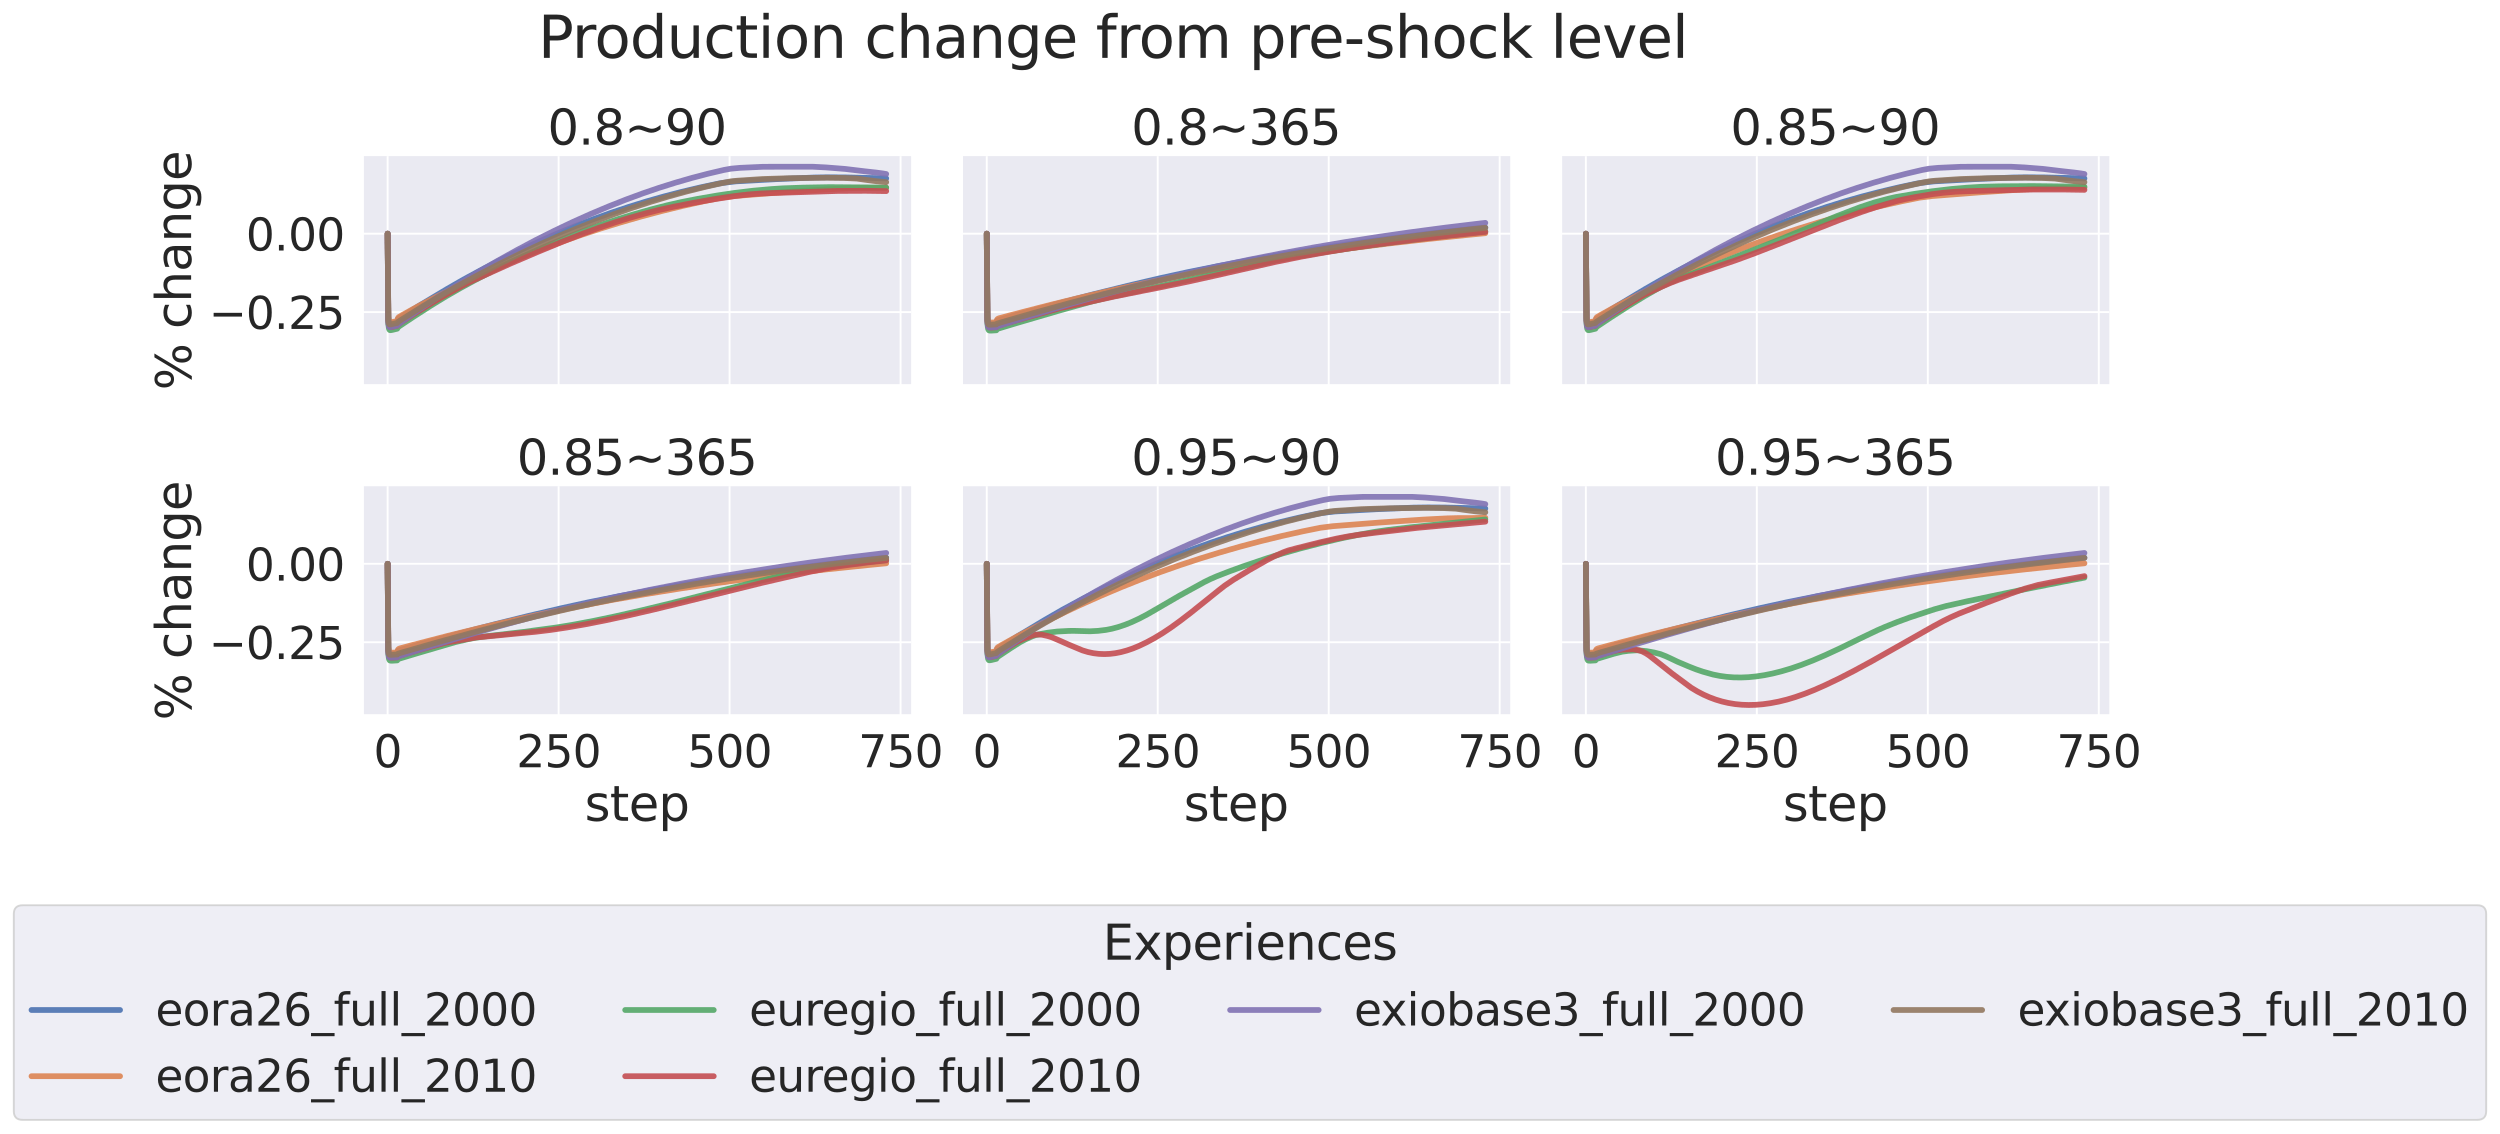 <?xml version="1.0" encoding="utf-8" standalone="no"?>
<!DOCTYPE svg PUBLIC "-//W3C//DTD SVG 1.1//EN"
  "http://www.w3.org/Graphics/SVG/1.1/DTD/svg11.dtd">
<svg xmlns:xlink="http://www.w3.org/1999/xlink" width="1304.438pt" height="591.517pt" viewBox="0 0 1304.438 591.517" xmlns="http://www.w3.org/2000/svg" version="1.1">
 <defs>
  <style type="text/css">*{stroke-linejoin: round; stroke-linecap: butt}</style>
 </defs>
 <g id="figure_1">
  <g id="patch_1">
   <path d="M 0 591.517 
L 1304.438 591.517 
L 1304.438 -0 
L 0 -0 
z
" style="fill: #ffffff"/>
  </g>
  <g id="axes_1">
   <g id="patch_2">
    <path d="M 189.25 201.042 
L 475.405 201.042 
L 475.405 81.456 
L 189.25 81.456 
z
" style="fill: #eaeaf2"/>
   </g>
   <g id="matplotlib.axis_1">
    <g id="xtick_1">
     <g id="line2d_1">
      <path d="M 202.257 201.042 
L 202.257 81.456 
" clip-path="url(#p1f6fa215e7)" style="fill: none; stroke: #ffffff; stroke-linecap: round"/>
     </g>
    </g>
    <g id="xtick_2">
     <g id="line2d_2">
      <path d="M 291.469 201.042 
L 291.469 81.456 
" clip-path="url(#p1f6fa215e7)" style="fill: none; stroke: #ffffff; stroke-linecap: round"/>
     </g>
    </g>
    <g id="xtick_3">
     <g id="line2d_3">
      <path d="M 380.68 201.042 
L 380.68 81.456 
" clip-path="url(#p1f6fa215e7)" style="fill: none; stroke: #ffffff; stroke-linecap: round"/>
     </g>
    </g>
    <g id="xtick_4">
     <g id="line2d_4">
      <path d="M 469.891 201.042 
L 469.891 81.456 
" clip-path="url(#p1f6fa215e7)" style="fill: none; stroke: #ffffff; stroke-linecap: round"/>
     </g>
    </g>
   </g>
   <g id="matplotlib.axis_2">
    <g id="ytick_1">
     <g id="line2d_5">
      <path d="M 189.25 162.849 
L 475.405 162.849 
" clip-path="url(#p1f6fa215e7)" style="fill: none; stroke: #ffffff; stroke-linecap: round"/>
     </g>
     <g id="text_1">
      <!-- −0.25 -->
      <g style="fill: #262626" transform="translate(108.96 171.626) scale(0.231 -0.231)">
       <defs>
        <path id="DejaVuSans-2212" d="M 678 2272 
L 4684 2272 
L 4684 1741 
L 678 1741 
L 678 2272 
z
" transform="scale(0.016)"/>
        <path id="DejaVuSans-30" d="M 2034 4250 
Q 1547 4250 1301 3770 
Q 1056 3291 1056 2328 
Q 1056 1369 1301 889 
Q 1547 409 2034 409 
Q 2525 409 2770 889 
Q 3016 1369 3016 2328 
Q 3016 3291 2770 3770 
Q 2525 4250 2034 4250 
z
M 2034 4750 
Q 2819 4750 3233 4129 
Q 3647 3509 3647 2328 
Q 3647 1150 3233 529 
Q 2819 -91 2034 -91 
Q 1250 -91 836 529 
Q 422 1150 422 2328 
Q 422 3509 836 4129 
Q 1250 4750 2034 4750 
z
" transform="scale(0.016)"/>
        <path id="DejaVuSans-2e" d="M 684 794 
L 1344 794 
L 1344 0 
L 684 0 
L 684 794 
z
" transform="scale(0.016)"/>
        <path id="DejaVuSans-32" d="M 1228 531 
L 3431 531 
L 3431 0 
L 469 0 
L 469 531 
Q 828 903 1448 1529 
Q 2069 2156 2228 2338 
Q 2531 2678 2651 2914 
Q 2772 3150 2772 3378 
Q 2772 3750 2511 3984 
Q 2250 4219 1831 4219 
Q 1534 4219 1204 4116 
Q 875 4013 500 3803 
L 500 4441 
Q 881 4594 1212 4672 
Q 1544 4750 1819 4750 
Q 2544 4750 2975 4387 
Q 3406 4025 3406 3419 
Q 3406 3131 3298 2873 
Q 3191 2616 2906 2266 
Q 2828 2175 2409 1742 
Q 1991 1309 1228 531 
z
" transform="scale(0.016)"/>
        <path id="DejaVuSans-35" d="M 691 4666 
L 3169 4666 
L 3169 4134 
L 1269 4134 
L 1269 2991 
Q 1406 3038 1543 3061 
Q 1681 3084 1819 3084 
Q 2600 3084 3056 2656 
Q 3513 2228 3513 1497 
Q 3513 744 3044 326 
Q 2575 -91 1722 -91 
Q 1428 -91 1123 -41 
Q 819 9 494 109 
L 494 744 
Q 775 591 1075 516 
Q 1375 441 1709 441 
Q 2250 441 2565 725 
Q 2881 1009 2881 1497 
Q 2881 1984 2565 2268 
Q 2250 2553 1709 2553 
Q 1456 2553 1204 2497 
Q 953 2441 691 2322 
L 691 4666 
z
" transform="scale(0.016)"/>
       </defs>
       <use xlink:href="#DejaVuSans-2212"/>
       <use xlink:href="#DejaVuSans-30" x="83.789"/>
       <use xlink:href="#DejaVuSans-2e" x="147.412"/>
       <use xlink:href="#DejaVuSans-32" x="179.199"/>
       <use xlink:href="#DejaVuSans-35" x="242.822"/>
      </g>
     </g>
    </g>
    <g id="ytick_2">
     <g id="line2d_6">
      <path d="M 189.25 121.939 
L 475.405 121.939 
" clip-path="url(#p1f6fa215e7)" style="fill: none; stroke: #ffffff; stroke-linecap: round"/>
     </g>
     <g id="text_2">
      <!-- 0.00 -->
      <g style="fill: #262626" transform="translate(128.317 130.716) scale(0.231 -0.231)">
       <use xlink:href="#DejaVuSans-30"/>
       <use xlink:href="#DejaVuSans-2e" x="63.623"/>
       <use xlink:href="#DejaVuSans-30" x="95.41"/>
       <use xlink:href="#DejaVuSans-30" x="159.033"/>
      </g>
     </g>
    </g>
    <g id="text_3">
     <!-- % change -->
     <g style="fill: #262626" transform="translate(99.719 203.597) rotate(-90) scale(0.252 -0.252)">
      <defs>
       <path id="DejaVuSans-25" d="M 4653 2053 
Q 4381 2053 4226 1822 
Q 4072 1591 4072 1178 
Q 4072 772 4226 539 
Q 4381 306 4653 306 
Q 4919 306 5073 539 
Q 5228 772 5228 1178 
Q 5228 1588 5073 1820 
Q 4919 2053 4653 2053 
z
M 4653 2450 
Q 5147 2450 5437 2106 
Q 5728 1763 5728 1178 
Q 5728 594 5436 251 
Q 5144 -91 4653 -91 
Q 4153 -91 3862 251 
Q 3572 594 3572 1178 
Q 3572 1766 3864 2108 
Q 4156 2450 4653 2450 
z
M 1428 4353 
Q 1159 4353 1004 4120 
Q 850 3888 850 3481 
Q 850 3069 1003 2837 
Q 1156 2606 1428 2606 
Q 1700 2606 1854 2837 
Q 2009 3069 2009 3481 
Q 2009 3884 1853 4118 
Q 1697 4353 1428 4353 
z
M 4250 4750 
L 4750 4750 
L 1831 -91 
L 1331 -91 
L 4250 4750 
z
M 1428 4750 
Q 1922 4750 2215 4408 
Q 2509 4066 2509 3481 
Q 2509 2891 2217 2550 
Q 1925 2209 1428 2209 
Q 931 2209 642 2551 
Q 353 2894 353 3481 
Q 353 4063 643 4406 
Q 934 4750 1428 4750 
z
" transform="scale(0.016)"/>
       <path id="DejaVuSans-20" transform="scale(0.016)"/>
       <path id="DejaVuSans-63" d="M 3122 3366 
L 3122 2828 
Q 2878 2963 2633 3030 
Q 2388 3097 2138 3097 
Q 1578 3097 1268 2742 
Q 959 2388 959 1747 
Q 959 1106 1268 751 
Q 1578 397 2138 397 
Q 2388 397 2633 464 
Q 2878 531 3122 666 
L 3122 134 
Q 2881 22 2623 -34 
Q 2366 -91 2075 -91 
Q 1284 -91 818 406 
Q 353 903 353 1747 
Q 353 2603 823 3093 
Q 1294 3584 2113 3584 
Q 2378 3584 2631 3529 
Q 2884 3475 3122 3366 
z
" transform="scale(0.016)"/>
       <path id="DejaVuSans-68" d="M 3513 2113 
L 3513 0 
L 2938 0 
L 2938 2094 
Q 2938 2591 2744 2837 
Q 2550 3084 2163 3084 
Q 1697 3084 1428 2787 
Q 1159 2491 1159 1978 
L 1159 0 
L 581 0 
L 581 4863 
L 1159 4863 
L 1159 2956 
Q 1366 3272 1645 3428 
Q 1925 3584 2291 3584 
Q 2894 3584 3203 3211 
Q 3513 2838 3513 2113 
z
" transform="scale(0.016)"/>
       <path id="DejaVuSans-61" d="M 2194 1759 
Q 1497 1759 1228 1600 
Q 959 1441 959 1056 
Q 959 750 1161 570 
Q 1363 391 1709 391 
Q 2188 391 2477 730 
Q 2766 1069 2766 1631 
L 2766 1759 
L 2194 1759 
z
M 3341 1997 
L 3341 0 
L 2766 0 
L 2766 531 
Q 2569 213 2275 61 
Q 1981 -91 1556 -91 
Q 1019 -91 701 211 
Q 384 513 384 1019 
Q 384 1609 779 1909 
Q 1175 2209 1959 2209 
L 2766 2209 
L 2766 2266 
Q 2766 2663 2505 2880 
Q 2244 3097 1772 3097 
Q 1472 3097 1187 3025 
Q 903 2953 641 2809 
L 641 3341 
Q 956 3463 1253 3523 
Q 1550 3584 1831 3584 
Q 2591 3584 2966 3190 
Q 3341 2797 3341 1997 
z
" transform="scale(0.016)"/>
       <path id="DejaVuSans-6e" d="M 3513 2113 
L 3513 0 
L 2938 0 
L 2938 2094 
Q 2938 2591 2744 2837 
Q 2550 3084 2163 3084 
Q 1697 3084 1428 2787 
Q 1159 2491 1159 1978 
L 1159 0 
L 581 0 
L 581 3500 
L 1159 3500 
L 1159 2956 
Q 1366 3272 1645 3428 
Q 1925 3584 2291 3584 
Q 2894 3584 3203 3211 
Q 3513 2838 3513 2113 
z
" transform="scale(0.016)"/>
       <path id="DejaVuSans-67" d="M 2906 1791 
Q 2906 2416 2648 2759 
Q 2391 3103 1925 3103 
Q 1463 3103 1205 2759 
Q 947 2416 947 1791 
Q 947 1169 1205 825 
Q 1463 481 1925 481 
Q 2391 481 2648 825 
Q 2906 1169 2906 1791 
z
M 3481 434 
Q 3481 -459 3084 -895 
Q 2688 -1331 1869 -1331 
Q 1566 -1331 1297 -1286 
Q 1028 -1241 775 -1147 
L 775 -588 
Q 1028 -725 1275 -790 
Q 1522 -856 1778 -856 
Q 2344 -856 2625 -561 
Q 2906 -266 2906 331 
L 2906 616 
Q 2728 306 2450 153 
Q 2172 0 1784 0 
Q 1141 0 747 490 
Q 353 981 353 1791 
Q 353 2603 747 3093 
Q 1141 3584 1784 3584 
Q 2172 3584 2450 3431 
Q 2728 3278 2906 2969 
L 2906 3500 
L 3481 3500 
L 3481 434 
z
" transform="scale(0.016)"/>
       <path id="DejaVuSans-65" d="M 3597 1894 
L 3597 1613 
L 953 1613 
Q 991 1019 1311 708 
Q 1631 397 2203 397 
Q 2534 397 2845 478 
Q 3156 559 3463 722 
L 3463 178 
Q 3153 47 2828 -22 
Q 2503 -91 2169 -91 
Q 1331 -91 842 396 
Q 353 884 353 1716 
Q 353 2575 817 3079 
Q 1281 3584 2069 3584 
Q 2775 3584 3186 3129 
Q 3597 2675 3597 1894 
z
M 3022 2063 
Q 3016 2534 2758 2815 
Q 2500 3097 2075 3097 
Q 1594 3097 1305 2825 
Q 1016 2553 972 2059 
L 3022 2063 
z
" transform="scale(0.016)"/>
      </defs>
      <use xlink:href="#DejaVuSans-25"/>
      <use xlink:href="#DejaVuSans-20" x="95.02"/>
      <use xlink:href="#DejaVuSans-63" x="126.807"/>
      <use xlink:href="#DejaVuSans-68" x="181.787"/>
      <use xlink:href="#DejaVuSans-61" x="245.166"/>
      <use xlink:href="#DejaVuSans-6e" x="306.445"/>
      <use xlink:href="#DejaVuSans-67" x="369.824"/>
      <use xlink:href="#DejaVuSans-65" x="433.301"/>
     </g>
    </g>
   </g>
   <g id="PolyCollection_1"/>
   <g id="PolyCollection_2"/>
   <g id="PolyCollection_3"/>
   <g id="PolyCollection_4"/>
   <g id="PolyCollection_5"/>
   <g id="PolyCollection_6"/>
   <g id="line2d_7">
    <path d="M 202.257 121.939 
L 202.614 166.772 
L 202.971 168.317 
L 203.328 168.686 
L 204.042 168.686 
L 207.253 167.982 
L 207.61 166.469 
L 209.394 165.293 
L 219.743 158.881 
L 232.946 150.98 
L 241.867 145.849 
L 252.573 140.062 
L 262.564 134.913 
L 272.199 130.203 
L 281.477 125.912 
L 290.755 121.859 
L 300.033 118.045 
L 309.311 114.472 
L 318.589 111.133 
L 327.867 108.029 
L 337.145 105.157 
L 346.423 102.516 
L 355.701 100.099 
L 365.336 97.821 
L 374.971 95.772 
L 377.112 95.435 
L 383.892 94.628 
L 405.302 93.464 
L 424.929 92.626 
L 432.423 92.521 
L 441.344 92.579 
L 456.331 92.914 
L 462.398 93.08 
L 462.398 93.08 
" clip-path="url(#p1f6fa215e7)" style="fill: none; stroke: #4c72b0; stroke-opacity: 0.9; stroke-width: 3; stroke-linecap: round"/>
   </g>
   <g id="line2d_8">
    <path d="M 202.257 121.939 
L 202.614 165.483 
L 202.971 167.303 
L 203.328 167.9 
L 203.685 168.076 
L 204.399 168.065 
L 207.253 167.54 
L 207.61 166.086 
L 207.967 165.515 
L 210.108 164.256 
L 218.316 159.712 
L 231.162 153.059 
L 243.295 147.032 
L 250.432 143.678 
L 261.851 138.59 
L 272.199 134.215 
L 282.191 130.227 
L 292.539 126.34 
L 302.888 122.696 
L 313.236 119.289 
L 323.942 115.996 
L 334.647 112.929 
L 345.352 110.086 
L 356.058 107.469 
L 367.12 104.997 
L 376.398 103.122 
L 382.821 102.307 
L 408.157 100.332 
L 430.282 98.853 
L 442.414 98.234 
L 447.767 98.089 
L 454.19 98.093 
L 462.398 97.913 
L 462.398 97.913 
" clip-path="url(#p1f6fa215e7)" style="fill: none; stroke: #dd8452; stroke-opacity: 0.9; stroke-width: 3; stroke-linecap: round"/>
   </g>
   <g id="line2d_9">
    <path d="M 202.257 121.939 
L 202.614 169.078 
L 202.971 171.601 
L 203.328 172.192 
L 203.685 172.301 
L 204.755 172.121 
L 207.253 171.509 
L 207.61 170.837 
L 208.324 170.242 
L 215.104 165.71 
L 224.739 159.504 
L 232.589 154.694 
L 240.083 150.38 
L 247.577 146.299 
L 256.855 141.479 
L 266.133 136.922 
L 276.481 132.15 
L 286.83 127.629 
L 296.822 123.5 
L 304.315 120.615 
L 313.236 117.409 
L 322.158 114.442 
L 330.722 111.814 
L 339.643 109.303 
L 348.207 107.101 
L 355.344 105.487 
L 363.552 103.864 
L 374.257 102.011 
L 383.178 100.685 
L 392.813 99.522 
L 402.448 98.66 
L 408.514 98.268 
L 418.863 97.902 
L 432.78 97.644 
L 458.829 97.847 
L 462.398 97.892 
L 462.398 97.892 
" clip-path="url(#p1f6fa215e7)" style="fill: none; stroke: #55a868; stroke-opacity: 0.9; stroke-width: 3; stroke-linecap: round"/>
   </g>
   <g id="line2d_10">
    <path d="M 202.257 121.939 
L 202.614 167.521 
L 202.971 170.016 
L 203.328 170.591 
L 203.685 170.695 
L 204.755 170.521 
L 207.253 169.936 
L 207.61 169.34 
L 208.324 168.778 
L 215.461 164.203 
L 226.166 157.579 
L 234.017 153.036 
L 241.154 149.139 
L 245.079 147.178 
L 251.145 144.363 
L 266.133 137.607 
L 280.05 131.651 
L 293.967 125.907 
L 304.672 121.717 
L 312.166 118.984 
L 321.087 115.971 
L 328.224 113.765 
L 336.788 111.34 
L 343.568 109.621 
L 351.419 107.874 
L 361.411 105.923 
L 372.83 103.915 
L 383.535 102.285 
L 390.315 101.478 
L 396.738 100.979 
L 402.805 100.73 
L 437.062 99.629 
L 451.692 99.56 
L 462.398 99.71 
L 462.398 99.71 
" clip-path="url(#p1f6fa215e7)" style="fill: none; stroke: #c44e52; stroke-opacity: 0.9; stroke-width: 3; stroke-linecap: round"/>
   </g>
   <g id="line2d_11">
    <path d="M 202.257 121.939 
L 202.614 168.416 
L 202.971 170.415 
L 203.328 170.701 
L 204.042 170.633 
L 207.253 169.903 
L 207.61 169.41 
L 209.751 167.819 
L 217.602 162.268 
L 229.021 154.566 
L 235.801 150.237 
L 248.291 142.686 
L 259.353 136.257 
L 269.701 130.5 
L 279.336 125.384 
L 289.328 120.371 
L 298.963 115.789 
L 308.241 111.634 
L 317.519 107.723 
L 326.44 104.197 
L 335.361 100.911 
L 343.925 97.987 
L 352.489 95.292 
L 361.054 92.826 
L 369.618 90.591 
L 377.825 88.664 
L 381.394 88.014 
L 386.033 87.58 
L 398.166 87.026 
L 405.659 87.007 
L 424.215 87.006 
L 430.995 87.357 
L 440.987 88.15 
L 450.979 89.349 
L 457.045 90.022 
L 460.614 90.494 
L 462.398 90.799 
L 462.398 90.799 
" clip-path="url(#p1f6fa215e7)" style="fill: none; stroke: #8172b3; stroke-opacity: 0.9; stroke-width: 3; stroke-linecap: round"/>
   </g>
   <g id="line2d_12">
    <path d="M 202.257 121.939 
L 202.614 167.353 
L 202.971 169.009 
L 203.328 169.275 
L 204.042 169.212 
L 207.253 168.533 
L 207.61 168.007 
L 209.751 166.599 
L 220.457 159.901 
L 227.95 155.418 
L 237.228 150.079 
L 249.361 143.528 
L 260.423 137.803 
L 271.129 132.513 
L 281.477 127.642 
L 290.398 123.661 
L 300.39 119.45 
L 310.382 115.478 
L 320.373 111.749 
L 330.008 108.387 
L 339.643 105.262 
L 348.921 102.482 
L 358.199 99.93 
L 367.477 97.606 
L 376.755 95.51 
L 381.394 94.622 
L 384.605 94.297 
L 397.809 93.421 
L 412.083 92.979 
L 431.352 92.737 
L 440.273 92.852 
L 447.053 93.174 
L 451.336 93.783 
L 457.402 94.571 
L 462.398 95.044 
L 462.398 95.044 
" clip-path="url(#p1f6fa215e7)" style="fill: none; stroke: #937860; stroke-opacity: 0.9; stroke-width: 3; stroke-linecap: round"/>
   </g>
   <g id="patch_3">
    <path d="M 189.25 201.042 
L 189.25 81.456 
" style="fill: none; stroke: #ffffff; stroke-width: 1.25; stroke-linejoin: miter; stroke-linecap: square"/>
   </g>
   <g id="patch_4">
    <path d="M 189.25 201.042 
L 475.405 201.042 
" style="fill: none; stroke: #ffffff; stroke-width: 1.25; stroke-linejoin: miter; stroke-linecap: square"/>
   </g>
   <g id="text_4">
    <!-- 0.8~90 -->
    <g style="fill: #262626" transform="translate(285.698 75.456) scale(0.252 -0.252)">
     <defs>
      <path id="DejaVuSans-38" d="M 2034 2216 
Q 1584 2216 1326 1975 
Q 1069 1734 1069 1313 
Q 1069 891 1326 650 
Q 1584 409 2034 409 
Q 2484 409 2743 651 
Q 3003 894 3003 1313 
Q 3003 1734 2745 1975 
Q 2488 2216 2034 2216 
z
M 1403 2484 
Q 997 2584 770 2862 
Q 544 3141 544 3541 
Q 544 4100 942 4425 
Q 1341 4750 2034 4750 
Q 2731 4750 3128 4425 
Q 3525 4100 3525 3541 
Q 3525 3141 3298 2862 
Q 3072 2584 2669 2484 
Q 3125 2378 3379 2068 
Q 3634 1759 3634 1313 
Q 3634 634 3220 271 
Q 2806 -91 2034 -91 
Q 1263 -91 848 271 
Q 434 634 434 1313 
Q 434 1759 690 2068 
Q 947 2378 1403 2484 
z
M 1172 3481 
Q 1172 3119 1398 2916 
Q 1625 2713 2034 2713 
Q 2441 2713 2670 2916 
Q 2900 3119 2900 3481 
Q 2900 3844 2670 4047 
Q 2441 4250 2034 4250 
Q 1625 4250 1398 4047 
Q 1172 3844 1172 3481 
z
" transform="scale(0.016)"/>
      <path id="DejaVuSans-7e" d="M 4684 2553 
L 4684 1997 
Q 4356 1750 4076 1644 
Q 3797 1538 3494 1538 
Q 3150 1538 2694 1722 
Q 2659 1734 2644 1741 
Q 2622 1750 2575 1766 
Q 2091 1959 1797 1959 
Q 1522 1959 1253 1839 
Q 984 1719 678 1459 
L 678 2016 
Q 1006 2263 1286 2370 
Q 1566 2478 1869 2478 
Q 2213 2478 2672 2291 
Q 2703 2278 2719 2272 
Q 2744 2263 2788 2247 
Q 3272 2053 3566 2053 
Q 3834 2053 4098 2172 
Q 4363 2291 4684 2553 
z
" transform="scale(0.016)"/>
      <path id="DejaVuSans-39" d="M 703 97 
L 703 672 
Q 941 559 1184 500 
Q 1428 441 1663 441 
Q 2288 441 2617 861 
Q 2947 1281 2994 2138 
Q 2813 1869 2534 1725 
Q 2256 1581 1919 1581 
Q 1219 1581 811 2004 
Q 403 2428 403 3163 
Q 403 3881 828 4315 
Q 1253 4750 1959 4750 
Q 2769 4750 3195 4129 
Q 3622 3509 3622 2328 
Q 3622 1225 3098 567 
Q 2575 -91 1691 -91 
Q 1453 -91 1209 -44 
Q 966 3 703 97 
z
M 1959 2075 
Q 2384 2075 2632 2365 
Q 2881 2656 2881 3163 
Q 2881 3666 2632 3958 
Q 2384 4250 1959 4250 
Q 1534 4250 1286 3958 
Q 1038 3666 1038 3163 
Q 1038 2656 1286 2365 
Q 1534 2075 1959 2075 
z
" transform="scale(0.016)"/>
     </defs>
     <use xlink:href="#DejaVuSans-30"/>
     <use xlink:href="#DejaVuSans-2e" x="63.623"/>
     <use xlink:href="#DejaVuSans-38" x="95.41"/>
     <use xlink:href="#DejaVuSans-7e" x="159.033"/>
     <use xlink:href="#DejaVuSans-39" x="242.822"/>
     <use xlink:href="#DejaVuSans-30" x="306.445"/>
    </g>
   </g>
  </g>
  <g id="axes_2">
   <g id="patch_5">
    <path d="M 501.853 201.042 
L 788.007 201.042 
L 788.007 81.456 
L 501.853 81.456 
z
" style="fill: #eaeaf2"/>
   </g>
   <g id="matplotlib.axis_3">
    <g id="xtick_5">
     <g id="line2d_13">
      <path d="M 514.86 201.042 
L 514.86 81.456 
" clip-path="url(#pe7c894da17)" style="fill: none; stroke: #ffffff; stroke-linecap: round"/>
     </g>
    </g>
    <g id="xtick_6">
     <g id="line2d_14">
      <path d="M 604.071 201.042 
L 604.071 81.456 
" clip-path="url(#pe7c894da17)" style="fill: none; stroke: #ffffff; stroke-linecap: round"/>
     </g>
    </g>
    <g id="xtick_7">
     <g id="line2d_15">
      <path d="M 693.283 201.042 
L 693.283 81.456 
" clip-path="url(#pe7c894da17)" style="fill: none; stroke: #ffffff; stroke-linecap: round"/>
     </g>
    </g>
    <g id="xtick_8">
     <g id="line2d_16">
      <path d="M 782.494 201.042 
L 782.494 81.456 
" clip-path="url(#pe7c894da17)" style="fill: none; stroke: #ffffff; stroke-linecap: round"/>
     </g>
    </g>
   </g>
   <g id="matplotlib.axis_4">
    <g id="ytick_3">
     <g id="line2d_17">
      <path d="M 501.853 162.849 
L 788.007 162.849 
" clip-path="url(#pe7c894da17)" style="fill: none; stroke: #ffffff; stroke-linecap: round"/>
     </g>
    </g>
    <g id="ytick_4">
     <g id="line2d_18">
      <path d="M 501.853 121.939 
L 788.007 121.939 
" clip-path="url(#pe7c894da17)" style="fill: none; stroke: #ffffff; stroke-linecap: round"/>
     </g>
    </g>
   </g>
   <g id="PolyCollection_7"/>
   <g id="PolyCollection_8"/>
   <g id="PolyCollection_9"/>
   <g id="PolyCollection_10"/>
   <g id="PolyCollection_11"/>
   <g id="PolyCollection_12"/>
   <g id="line2d_19">
    <path d="M 514.86 121.939 
L 515.217 166.772 
L 515.574 168.366 
L 515.93 168.793 
L 516.644 168.914 
L 519.856 168.748 
L 520.213 167.272 
L 521.997 166.713 
L 532.702 163.68 
L 552.686 158.203 
L 571.241 153.365 
L 588.37 149.127 
L 605.142 145.205 
L 619.416 142.084 
L 635.83 138.784 
L 652.602 135.641 
L 669.731 132.659 
L 687.216 129.843 
L 705.058 127.196 
L 723.614 124.669 
L 742.884 122.273 
L 762.511 120.055 
L 775 118.755 
L 775 118.755 
" clip-path="url(#pe7c894da17)" style="fill: none; stroke: #4c72b0; stroke-opacity: 0.9; stroke-width: 3; stroke-linecap: round"/>
   </g>
   <g id="line2d_20">
    <path d="M 514.86 121.939 
L 515.217 165.483 
L 515.574 167.344 
L 515.93 167.988 
L 516.287 168.215 
L 517.001 168.306 
L 519.856 168.189 
L 520.213 166.834 
L 520.569 166.379 
L 521.283 166.073 
L 526.636 164.627 
L 546.262 159.538 
L 561.963 155.675 
L 581.233 151.211 
L 598.362 147.466 
L 615.49 143.943 
L 631.905 140.792 
L 649.391 137.749 
L 667.233 134.872 
L 685.432 132.163 
L 704.345 129.576 
L 723.971 127.117 
L 744.311 124.791 
L 765.722 122.57 
L 775 121.676 
L 775 121.676 
" clip-path="url(#pe7c894da17)" style="fill: none; stroke: #dd8452; stroke-opacity: 0.9; stroke-width: 3; stroke-linecap: round"/>
   </g>
   <g id="line2d_21">
    <path d="M 514.86 121.939 
L 515.217 169.078 
L 515.574 171.654 
L 515.93 172.308 
L 516.287 172.482 
L 517.358 172.498 
L 519.856 172.341 
L 520.213 171.771 
L 520.926 171.435 
L 530.204 168.633 
L 551.972 162.254 
L 569.457 157.353 
L 577.665 155.343 
L 591.582 152.31 
L 624.768 144.957 
L 666.162 135.79 
L 672.229 134.661 
L 689.714 131.769 
L 706.486 129.22 
L 725.042 126.624 
L 743.955 124.202 
L 762.154 122.098 
L 775 120.739 
L 775 120.739 
" clip-path="url(#pe7c894da17)" style="fill: none; stroke: #55a868; stroke-opacity: 0.9; stroke-width: 3; stroke-linecap: round"/>
   </g>
   <g id="line2d_22">
    <path d="M 514.86 121.939 
L 515.217 167.521 
L 515.574 170.067 
L 515.93 170.703 
L 516.287 170.869 
L 517.358 170.884 
L 519.856 170.737 
L 520.213 170.241 
L 520.926 169.928 
L 531.632 166.828 
L 553.042 160.806 
L 556.968 160.003 
L 566.602 157.933 
L 581.59 154.663 
L 609.067 149.162 
L 620.129 146.895 
L 633.689 143.871 
L 665.449 136.66 
L 679.009 133.901 
L 692.212 131.538 
L 704.345 129.564 
L 719.332 127.411 
L 738.959 124.935 
L 757.515 122.811 
L 775 121.004 
L 775 121.004 
" clip-path="url(#pe7c894da17)" style="fill: none; stroke: #c44e52; stroke-opacity: 0.9; stroke-width: 3; stroke-linecap: round"/>
   </g>
   <g id="line2d_23">
    <path d="M 514.86 121.939 
L 515.217 168.416 
L 515.574 170.472 
L 515.93 170.82 
L 516.644 170.876 
L 519.856 170.698 
L 520.213 170.332 
L 521.997 169.728 
L 538.412 164.61 
L 556.611 159.157 
L 571.598 154.875 
L 589.084 150.104 
L 603.714 146.325 
L 618.345 142.774 
L 635.117 139.014 
L 651.532 135.557 
L 668.303 132.256 
L 685.075 129.183 
L 702.204 126.27 
L 719.689 123.524 
L 735.747 121.214 
L 754.303 118.759 
L 772.859 116.528 
L 775 116.285 
L 775 116.285 
" clip-path="url(#pe7c894da17)" style="fill: none; stroke: #8172b3; stroke-opacity: 0.9; stroke-width: 3; stroke-linecap: round"/>
   </g>
   <g id="line2d_24">
    <path d="M 514.86 121.939 
L 515.217 167.353 
L 515.574 169.063 
L 515.93 169.386 
L 516.644 169.438 
L 519.856 169.272 
L 520.213 168.855 
L 521.997 168.294 
L 538.769 163.476 
L 558.038 158.153 
L 575.88 153.452 
L 591.939 149.463 
L 608.71 145.538 
L 623.698 142.255 
L 640.826 138.781 
L 657.955 135.53 
L 675.083 132.5 
L 692.926 129.573 
L 710.768 126.866 
L 728.967 124.326 
L 746.809 122.056 
L 766.793 119.738 
L 775 118.85 
L 775 118.85 
" clip-path="url(#pe7c894da17)" style="fill: none; stroke: #937860; stroke-opacity: 0.9; stroke-width: 3; stroke-linecap: round"/>
   </g>
   <g id="patch_6">
    <path d="M 501.853 201.042 
L 501.853 81.456 
" style="fill: none; stroke: #ffffff; stroke-width: 1.25; stroke-linejoin: miter; stroke-linecap: square"/>
   </g>
   <g id="patch_7">
    <path d="M 501.853 201.042 
L 788.007 201.042 
" style="fill: none; stroke: #ffffff; stroke-width: 1.25; stroke-linejoin: miter; stroke-linecap: square"/>
   </g>
   <g id="text_5">
    <!-- 0.8~365 -->
    <g style="fill: #262626" transform="translate(590.283 75.456) scale(0.252 -0.252)">
     <defs>
      <path id="DejaVuSans-33" d="M 2597 2516 
Q 3050 2419 3304 2112 
Q 3559 1806 3559 1356 
Q 3559 666 3084 287 
Q 2609 -91 1734 -91 
Q 1441 -91 1130 -33 
Q 819 25 488 141 
L 488 750 
Q 750 597 1062 519 
Q 1375 441 1716 441 
Q 2309 441 2620 675 
Q 2931 909 2931 1356 
Q 2931 1769 2642 2001 
Q 2353 2234 1838 2234 
L 1294 2234 
L 1294 2753 
L 1863 2753 
Q 2328 2753 2575 2939 
Q 2822 3125 2822 3475 
Q 2822 3834 2567 4026 
Q 2313 4219 1838 4219 
Q 1578 4219 1281 4162 
Q 984 4106 628 3988 
L 628 4550 
Q 988 4650 1302 4700 
Q 1616 4750 1894 4750 
Q 2613 4750 3031 4423 
Q 3450 4097 3450 3541 
Q 3450 3153 3228 2886 
Q 3006 2619 2597 2516 
z
" transform="scale(0.016)"/>
      <path id="DejaVuSans-36" d="M 2113 2584 
Q 1688 2584 1439 2293 
Q 1191 2003 1191 1497 
Q 1191 994 1439 701 
Q 1688 409 2113 409 
Q 2538 409 2786 701 
Q 3034 994 3034 1497 
Q 3034 2003 2786 2293 
Q 2538 2584 2113 2584 
z
M 3366 4563 
L 3366 3988 
Q 3128 4100 2886 4159 
Q 2644 4219 2406 4219 
Q 1781 4219 1451 3797 
Q 1122 3375 1075 2522 
Q 1259 2794 1537 2939 
Q 1816 3084 2150 3084 
Q 2853 3084 3261 2657 
Q 3669 2231 3669 1497 
Q 3669 778 3244 343 
Q 2819 -91 2113 -91 
Q 1303 -91 875 529 
Q 447 1150 447 2328 
Q 447 3434 972 4092 
Q 1497 4750 2381 4750 
Q 2619 4750 2861 4703 
Q 3103 4656 3366 4563 
z
" transform="scale(0.016)"/>
     </defs>
     <use xlink:href="#DejaVuSans-30"/>
     <use xlink:href="#DejaVuSans-2e" x="63.623"/>
     <use xlink:href="#DejaVuSans-38" x="95.41"/>
     <use xlink:href="#DejaVuSans-7e" x="159.033"/>
     <use xlink:href="#DejaVuSans-33" x="242.822"/>
     <use xlink:href="#DejaVuSans-36" x="306.445"/>
     <use xlink:href="#DejaVuSans-35" x="370.068"/>
    </g>
   </g>
  </g>
  <g id="axes_3">
   <g id="patch_8">
    <path d="M 814.455 201.042 
L 1100.61 201.042 
L 1100.61 81.456 
L 814.455 81.456 
z
" style="fill: #eaeaf2"/>
   </g>
   <g id="matplotlib.axis_5">
    <g id="xtick_9">
     <g id="line2d_25">
      <path d="M 827.462 201.042 
L 827.462 81.456 
" clip-path="url(#pe4d9d53b78)" style="fill: none; stroke: #ffffff; stroke-linecap: round"/>
     </g>
    </g>
    <g id="xtick_10">
     <g id="line2d_26">
      <path d="M 916.674 201.042 
L 916.674 81.456 
" clip-path="url(#pe4d9d53b78)" style="fill: none; stroke: #ffffff; stroke-linecap: round"/>
     </g>
    </g>
    <g id="xtick_11">
     <g id="line2d_27">
      <path d="M 1005.885 201.042 
L 1005.885 81.456 
" clip-path="url(#pe4d9d53b78)" style="fill: none; stroke: #ffffff; stroke-linecap: round"/>
     </g>
    </g>
    <g id="xtick_12">
     <g id="line2d_28">
      <path d="M 1095.096 201.042 
L 1095.096 81.456 
" clip-path="url(#pe4d9d53b78)" style="fill: none; stroke: #ffffff; stroke-linecap: round"/>
     </g>
    </g>
   </g>
   <g id="matplotlib.axis_6">
    <g id="ytick_5">
     <g id="line2d_29">
      <path d="M 814.455 162.849 
L 1100.61 162.849 
" clip-path="url(#pe4d9d53b78)" style="fill: none; stroke: #ffffff; stroke-linecap: round"/>
     </g>
    </g>
    <g id="ytick_6">
     <g id="line2d_30">
      <path d="M 814.455 121.939 
L 1100.61 121.939 
" clip-path="url(#pe4d9d53b78)" style="fill: none; stroke: #ffffff; stroke-linecap: round"/>
     </g>
    </g>
   </g>
   <g id="PolyCollection_13"/>
   <g id="PolyCollection_14"/>
   <g id="PolyCollection_15"/>
   <g id="PolyCollection_16"/>
   <g id="PolyCollection_17"/>
   <g id="PolyCollection_18"/>
   <g id="line2d_31">
    <path d="M 827.462 121.939 
L 827.819 166.772 
L 828.176 168.317 
L 828.533 168.686 
L 829.247 168.686 
L 832.458 167.982 
L 832.815 166.469 
L 834.599 165.293 
L 844.948 158.881 
L 858.151 150.98 
L 867.072 145.849 
L 877.778 140.062 
L 887.769 134.913 
L 897.404 130.203 
L 906.682 125.912 
L 915.96 121.859 
L 925.238 118.045 
L 934.516 114.472 
L 943.794 111.133 
L 953.072 108.029 
L 962.35 105.157 
L 971.628 102.516 
L 980.906 100.099 
L 990.541 97.821 
L 1000.175 95.772 
L 1002.317 95.435 
L 1009.097 94.628 
L 1030.507 93.464 
L 1050.134 92.626 
L 1057.628 92.521 
L 1066.549 92.579 
L 1081.536 92.914 
L 1087.603 93.08 
L 1087.603 93.08 
" clip-path="url(#pe4d9d53b78)" style="fill: none; stroke: #4c72b0; stroke-opacity: 0.9; stroke-width: 3; stroke-linecap: round"/>
   </g>
   <g id="line2d_32">
    <path d="M 827.462 121.939 
L 827.819 165.483 
L 828.176 167.303 
L 828.533 167.9 
L 828.89 168.076 
L 829.603 168.065 
L 832.458 167.54 
L 832.815 166.086 
L 833.172 165.515 
L 835.313 164.256 
L 843.52 159.712 
L 856.367 153.059 
L 868.5 147.032 
L 875.636 143.678 
L 887.055 138.59 
L 897.404 134.215 
L 907.396 130.227 
L 917.744 126.34 
L 928.093 122.696 
L 938.441 119.289 
L 949.147 115.996 
L 959.852 112.929 
L 970.557 110.086 
L 981.263 107.469 
L 992.325 104.997 
L 1001.603 103.122 
L 1008.026 102.307 
L 1033.362 100.332 
L 1055.486 98.853 
L 1067.619 98.234 
L 1072.972 98.089 
L 1079.395 98.093 
L 1087.603 97.913 
L 1087.603 97.913 
" clip-path="url(#pe4d9d53b78)" style="fill: none; stroke: #dd8452; stroke-opacity: 0.9; stroke-width: 3; stroke-linecap: round"/>
   </g>
   <g id="line2d_33">
    <path d="M 827.462 121.939 
L 827.819 169.078 
L 828.176 171.601 
L 828.533 172.192 
L 828.89 172.301 
L 829.96 172.121 
L 832.458 171.509 
L 832.815 170.837 
L 833.529 170.242 
L 840.309 165.71 
L 849.944 159.504 
L 857.794 154.694 
L 864.931 150.593 
L 868.5 148.731 
L 875.636 145.567 
L 882.417 142.946 
L 894.549 138.376 
L 926.665 125.774 
L 958.781 112.62 
L 970.557 108.108 
L 977.694 105.736 
L 985.545 103.636 
L 989.113 102.831 
L 998.748 101.19 
L 1008.026 99.823 
L 1018.018 98.633 
L 1026.225 97.936 
L 1033.719 97.478 
L 1043.354 97.22 
L 1060.482 97.087 
L 1087.246 97.404 
L 1087.603 97.41 
L 1087.603 97.41 
" clip-path="url(#pe4d9d53b78)" style="fill: none; stroke: #55a868; stroke-opacity: 0.9; stroke-width: 3; stroke-linecap: round"/>
   </g>
   <g id="line2d_34">
    <path d="M 827.462 121.939 
L 827.819 167.521 
L 828.176 170.016 
L 828.533 170.591 
L 828.89 170.695 
L 829.96 170.521 
L 832.458 169.936 
L 832.815 169.34 
L 833.529 168.778 
L 840.666 164.203 
L 851.371 157.579 
L 857.794 153.877 
L 867.072 149.556 
L 871.711 147.569 
L 875.636 146.058 
L 889.553 141.259 
L 894.192 139.699 
L 905.968 135.678 
L 915.603 132.126 
L 927.379 127.538 
L 959.495 114.881 
L 970.914 110.733 
L 978.765 108.082 
L 989.47 104.931 
L 994.109 103.844 
L 999.462 102.799 
L 1008.383 101.28 
L 1014.092 100.564 
L 1020.516 100.015 
L 1026.939 99.751 
L 1042.64 99.298 
L 1060.482 98.902 
L 1077.611 98.899 
L 1087.603 99.053 
L 1087.603 99.053 
" clip-path="url(#pe4d9d53b78)" style="fill: none; stroke: #c44e52; stroke-opacity: 0.9; stroke-width: 3; stroke-linecap: round"/>
   </g>
   <g id="line2d_35">
    <path d="M 827.462 121.939 
L 827.819 168.416 
L 828.176 170.415 
L 828.533 170.701 
L 829.247 170.633 
L 832.458 169.903 
L 832.815 169.41 
L 834.956 167.819 
L 842.807 162.268 
L 854.226 154.566 
L 861.006 150.237 
L 873.495 142.686 
L 884.558 136.257 
L 894.906 130.5 
L 904.541 125.384 
L 914.533 120.371 
L 924.167 115.789 
L 933.445 111.634 
L 942.723 107.723 
L 951.644 104.197 
L 960.566 100.911 
L 969.13 97.987 
L 977.694 95.292 
L 986.258 92.826 
L 994.823 90.591 
L 1003.03 88.664 
L 1006.599 88.014 
L 1011.238 87.58 
L 1023.37 87.026 
L 1030.864 87.007 
L 1049.42 87.006 
L 1056.2 87.357 
L 1066.192 88.15 
L 1076.184 89.349 
L 1082.25 90.022 
L 1085.818 90.494 
L 1087.603 90.799 
L 1087.603 90.799 
" clip-path="url(#pe4d9d53b78)" style="fill: none; stroke: #8172b3; stroke-opacity: 0.9; stroke-width: 3; stroke-linecap: round"/>
   </g>
   <g id="line2d_36">
    <path d="M 827.462 121.939 
L 827.819 167.353 
L 828.176 169.009 
L 828.533 169.275 
L 829.247 169.212 
L 832.458 168.533 
L 832.815 168.007 
L 834.956 166.599 
L 845.661 159.901 
L 853.155 155.418 
L 862.433 150.079 
L 874.566 143.528 
L 885.628 137.803 
L 896.333 132.513 
L 906.682 127.642 
L 915.603 123.661 
L 925.595 119.45 
L 935.586 115.478 
L 945.578 111.749 
L 955.213 108.387 
L 964.848 105.262 
L 974.126 102.482 
L 983.404 99.93 
L 992.682 97.606 
L 1001.96 95.51 
L 1006.599 94.622 
L 1009.81 94.297 
L 1023.014 93.421 
L 1037.287 92.979 
L 1056.557 92.737 
L 1065.478 92.852 
L 1072.258 93.174 
L 1076.54 93.783 
L 1082.607 94.571 
L 1087.603 95.044 
L 1087.603 95.044 
" clip-path="url(#pe4d9d53b78)" style="fill: none; stroke: #937860; stroke-opacity: 0.9; stroke-width: 3; stroke-linecap: round"/>
   </g>
   <g id="patch_9">
    <path d="M 814.455 201.042 
L 814.455 81.456 
" style="fill: none; stroke: #ffffff; stroke-width: 1.25; stroke-linejoin: miter; stroke-linecap: square"/>
   </g>
   <g id="patch_10">
    <path d="M 814.455 201.042 
L 1100.61 201.042 
" style="fill: none; stroke: #ffffff; stroke-width: 1.25; stroke-linejoin: miter; stroke-linecap: square"/>
   </g>
   <g id="text_6">
    <!-- 0.85~90 -->
    <g style="fill: #262626" transform="translate(902.886 75.456) scale(0.252 -0.252)">
     <use xlink:href="#DejaVuSans-30"/>
     <use xlink:href="#DejaVuSans-2e" x="63.623"/>
     <use xlink:href="#DejaVuSans-38" x="95.41"/>
     <use xlink:href="#DejaVuSans-35" x="159.033"/>
     <use xlink:href="#DejaVuSans-7e" x="222.656"/>
     <use xlink:href="#DejaVuSans-39" x="306.445"/>
     <use xlink:href="#DejaVuSans-30" x="370.068"/>
    </g>
   </g>
  </g>
  <g id="axes_4">
   <g id="patch_11">
    <path d="M 189.25 373.284 
L 475.405 373.284 
L 475.405 253.698 
L 189.25 253.698 
z
" style="fill: #eaeaf2"/>
   </g>
   <g id="matplotlib.axis_7">
    <g id="xtick_13">
     <g id="line2d_37">
      <path d="M 202.257 373.284 
L 202.257 253.698 
" clip-path="url(#p75ab8cdfe5)" style="fill: none; stroke: #ffffff; stroke-linecap: round"/>
     </g>
     <g id="text_7">
      <!-- 0 -->
      <g style="fill: #262626" transform="translate(194.909 400.336) scale(0.231 -0.231)">
       <use xlink:href="#DejaVuSans-30"/>
      </g>
     </g>
    </g>
    <g id="xtick_14">
     <g id="line2d_38">
      <path d="M 291.469 373.284 
L 291.469 253.698 
" clip-path="url(#p75ab8cdfe5)" style="fill: none; stroke: #ffffff; stroke-linecap: round"/>
     </g>
     <g id="text_8">
      <!-- 250 -->
      <g style="fill: #262626" transform="translate(269.423 400.336) scale(0.231 -0.231)">
       <use xlink:href="#DejaVuSans-32"/>
       <use xlink:href="#DejaVuSans-35" x="63.623"/>
       <use xlink:href="#DejaVuSans-30" x="127.246"/>
      </g>
     </g>
    </g>
    <g id="xtick_15">
     <g id="line2d_39">
      <path d="M 380.68 373.284 
L 380.68 253.698 
" clip-path="url(#p75ab8cdfe5)" style="fill: none; stroke: #ffffff; stroke-linecap: round"/>
     </g>
     <g id="text_9">
      <!-- 500 -->
      <g style="fill: #262626" transform="translate(358.634 400.336) scale(0.231 -0.231)">
       <use xlink:href="#DejaVuSans-35"/>
       <use xlink:href="#DejaVuSans-30" x="63.623"/>
       <use xlink:href="#DejaVuSans-30" x="127.246"/>
      </g>
     </g>
    </g>
    <g id="xtick_16">
     <g id="line2d_40">
      <path d="M 469.891 373.284 
L 469.891 253.698 
" clip-path="url(#p75ab8cdfe5)" style="fill: none; stroke: #ffffff; stroke-linecap: round"/>
     </g>
     <g id="text_10">
      <!-- 750 -->
      <g style="fill: #262626" transform="translate(447.845 400.336) scale(0.231 -0.231)">
       <defs>
        <path id="DejaVuSans-37" d="M 525 4666 
L 3525 4666 
L 3525 4397 
L 1831 0 
L 1172 0 
L 2766 4134 
L 525 4134 
L 525 4666 
z
" transform="scale(0.016)"/>
       </defs>
       <use xlink:href="#DejaVuSans-37"/>
       <use xlink:href="#DejaVuSans-35" x="63.623"/>
       <use xlink:href="#DejaVuSans-30" x="127.246"/>
      </g>
     </g>
    </g>
    <g id="text_11">
     <!-- step -->
     <g style="fill: #262626" transform="translate(305.072 428.289) scale(0.252 -0.252)">
      <defs>
       <path id="DejaVuSans-73" d="M 2834 3397 
L 2834 2853 
Q 2591 2978 2328 3040 
Q 2066 3103 1784 3103 
Q 1356 3103 1142 2972 
Q 928 2841 928 2578 
Q 928 2378 1081 2264 
Q 1234 2150 1697 2047 
L 1894 2003 
Q 2506 1872 2764 1633 
Q 3022 1394 3022 966 
Q 3022 478 2636 193 
Q 2250 -91 1575 -91 
Q 1294 -91 989 -36 
Q 684 19 347 128 
L 347 722 
Q 666 556 975 473 
Q 1284 391 1588 391 
Q 1994 391 2212 530 
Q 2431 669 2431 922 
Q 2431 1156 2273 1281 
Q 2116 1406 1581 1522 
L 1381 1569 
Q 847 1681 609 1914 
Q 372 2147 372 2553 
Q 372 3047 722 3315 
Q 1072 3584 1716 3584 
Q 2034 3584 2315 3537 
Q 2597 3491 2834 3397 
z
" transform="scale(0.016)"/>
       <path id="DejaVuSans-74" d="M 1172 4494 
L 1172 3500 
L 2356 3500 
L 2356 3053 
L 1172 3053 
L 1172 1153 
Q 1172 725 1289 603 
Q 1406 481 1766 481 
L 2356 481 
L 2356 0 
L 1766 0 
Q 1100 0 847 248 
Q 594 497 594 1153 
L 594 3053 
L 172 3053 
L 172 3500 
L 594 3500 
L 594 4494 
L 1172 4494 
z
" transform="scale(0.016)"/>
       <path id="DejaVuSans-70" d="M 1159 525 
L 1159 -1331 
L 581 -1331 
L 581 3500 
L 1159 3500 
L 1159 2969 
Q 1341 3281 1617 3432 
Q 1894 3584 2278 3584 
Q 2916 3584 3314 3078 
Q 3713 2572 3713 1747 
Q 3713 922 3314 415 
Q 2916 -91 2278 -91 
Q 1894 -91 1617 61 
Q 1341 213 1159 525 
z
M 3116 1747 
Q 3116 2381 2855 2742 
Q 2594 3103 2138 3103 
Q 1681 3103 1420 2742 
Q 1159 2381 1159 1747 
Q 1159 1113 1420 752 
Q 1681 391 2138 391 
Q 2594 391 2855 752 
Q 3116 1113 3116 1747 
z
" transform="scale(0.016)"/>
      </defs>
      <use xlink:href="#DejaVuSans-73"/>
      <use xlink:href="#DejaVuSans-74" x="52.1"/>
      <use xlink:href="#DejaVuSans-65" x="91.309"/>
      <use xlink:href="#DejaVuSans-70" x="152.832"/>
     </g>
    </g>
   </g>
   <g id="matplotlib.axis_8">
    <g id="ytick_7">
     <g id="line2d_41">
      <path d="M 189.25 335.091 
L 475.405 335.091 
" clip-path="url(#p75ab8cdfe5)" style="fill: none; stroke: #ffffff; stroke-linecap: round"/>
     </g>
     <g id="text_12">
      <!-- −0.25 -->
      <g style="fill: #262626" transform="translate(108.96 343.868) scale(0.231 -0.231)">
       <use xlink:href="#DejaVuSans-2212"/>
       <use xlink:href="#DejaVuSans-30" x="83.789"/>
       <use xlink:href="#DejaVuSans-2e" x="147.412"/>
       <use xlink:href="#DejaVuSans-32" x="179.199"/>
       <use xlink:href="#DejaVuSans-35" x="242.822"/>
      </g>
     </g>
    </g>
    <g id="ytick_8">
     <g id="line2d_42">
      <path d="M 189.25 294.181 
L 475.405 294.181 
" clip-path="url(#p75ab8cdfe5)" style="fill: none; stroke: #ffffff; stroke-linecap: round"/>
     </g>
     <g id="text_13">
      <!-- 0.00 -->
      <g style="fill: #262626" transform="translate(128.317 302.958) scale(0.231 -0.231)">
       <use xlink:href="#DejaVuSans-30"/>
       <use xlink:href="#DejaVuSans-2e" x="63.623"/>
       <use xlink:href="#DejaVuSans-30" x="95.41"/>
       <use xlink:href="#DejaVuSans-30" x="159.033"/>
      </g>
     </g>
    </g>
    <g id="text_14">
     <!-- % change -->
     <g style="fill: #262626" transform="translate(99.719 375.839) rotate(-90) scale(0.252 -0.252)">
      <use xlink:href="#DejaVuSans-25"/>
      <use xlink:href="#DejaVuSans-20" x="95.02"/>
      <use xlink:href="#DejaVuSans-63" x="126.807"/>
      <use xlink:href="#DejaVuSans-68" x="181.787"/>
      <use xlink:href="#DejaVuSans-61" x="245.166"/>
      <use xlink:href="#DejaVuSans-6e" x="306.445"/>
      <use xlink:href="#DejaVuSans-67" x="369.824"/>
      <use xlink:href="#DejaVuSans-65" x="433.301"/>
     </g>
    </g>
   </g>
   <g id="PolyCollection_19"/>
   <g id="PolyCollection_20"/>
   <g id="PolyCollection_21"/>
   <g id="PolyCollection_22"/>
   <g id="PolyCollection_23"/>
   <g id="PolyCollection_24"/>
   <g id="line2d_43">
    <path d="M 202.257 294.181 
L 202.614 339.014 
L 202.971 340.608 
L 203.328 341.035 
L 204.042 341.156 
L 207.253 340.99 
L 207.61 339.514 
L 209.394 338.955 
L 220.1 335.922 
L 240.083 330.445 
L 258.639 325.607 
L 275.768 321.369 
L 292.539 317.447 
L 306.813 314.326 
L 323.228 311.026 
L 340 307.883 
L 357.128 304.901 
L 374.614 302.085 
L 392.456 299.438 
L 411.012 296.911 
L 430.282 294.515 
L 449.908 292.297 
L 462.398 290.997 
L 462.398 290.997 
" clip-path="url(#p75ab8cdfe5)" style="fill: none; stroke: #4c72b0; stroke-opacity: 0.9; stroke-width: 3; stroke-linecap: round"/>
   </g>
   <g id="line2d_44">
    <path d="M 202.257 294.181 
L 202.614 337.725 
L 202.971 339.586 
L 203.328 340.23 
L 203.685 340.457 
L 204.399 340.548 
L 207.253 340.431 
L 207.61 339.076 
L 207.967 338.621 
L 208.681 338.315 
L 214.033 336.869 
L 233.66 331.78 
L 249.361 327.917 
L 268.631 323.453 
L 285.759 319.708 
L 302.888 316.185 
L 319.303 313.034 
L 336.788 309.991 
L 354.63 307.114 
L 372.83 304.405 
L 391.742 301.818 
L 411.369 299.359 
L 431.709 297.033 
L 453.12 294.812 
L 462.398 293.918 
L 462.398 293.918 
" clip-path="url(#p75ab8cdfe5)" style="fill: none; stroke: #dd8452; stroke-opacity: 0.9; stroke-width: 3; stroke-linecap: round"/>
   </g>
   <g id="line2d_45">
    <path d="M 202.257 294.181 
L 202.614 341.32 
L 202.971 343.896 
L 203.328 344.55 
L 203.685 344.724 
L 204.755 344.74 
L 207.253 344.583 
L 207.61 344.013 
L 208.324 343.677 
L 217.602 340.875 
L 237.585 335.023 
L 244.722 333.385 
L 248.291 332.735 
L 254.357 331.919 
L 272.556 329.793 
L 290.398 327.401 
L 299.676 325.858 
L 310.025 323.898 
L 321.087 321.577 
L 334.647 318.494 
L 351.419 314.434 
L 374.971 308.472 
L 393.17 303.909 
L 412.796 299.223 
L 422.074 297.327 
L 430.282 295.886 
L 434.564 295.306 
L 452.763 293.224 
L 462.398 292.207 
L 462.398 292.207 
" clip-path="url(#p75ab8cdfe5)" style="fill: none; stroke: #55a868; stroke-opacity: 0.9; stroke-width: 3; stroke-linecap: round"/>
   </g>
   <g id="line2d_46">
    <path d="M 202.257 294.181 
L 202.614 339.763 
L 202.971 342.309 
L 203.328 342.945 
L 203.685 343.111 
L 204.755 343.126 
L 207.253 342.979 
L 207.61 342.483 
L 208.324 342.17 
L 219.029 339.07 
L 232.233 335.401 
L 248.647 332.554 
L 251.502 332.318 
L 260.066 331.511 
L 272.199 330.315 
L 279.336 329.654 
L 287.187 328.699 
L 295.751 327.423 
L 305.386 325.751 
L 315.734 323.715 
L 327.867 321.102 
L 341.427 317.959 
L 360.34 313.322 
L 397.452 304.138 
L 422.431 298.375 
L 433.85 296.087 
L 440.63 295.058 
L 452.763 293.47 
L 461.327 292.521 
L 462.398 292.407 
L 462.398 292.407 
" clip-path="url(#p75ab8cdfe5)" style="fill: none; stroke: #c44e52; stroke-opacity: 0.9; stroke-width: 3; stroke-linecap: round"/>
   </g>
   <g id="line2d_47">
    <path d="M 202.257 294.181 
L 202.614 340.658 
L 202.971 342.714 
L 203.328 343.062 
L 204.042 343.118 
L 207.253 342.94 
L 207.61 342.574 
L 209.394 341.97 
L 225.809 336.852 
L 244.008 331.399 
L 258.996 327.117 
L 276.481 322.346 
L 291.112 318.567 
L 305.743 315.016 
L 322.514 311.256 
L 338.929 307.799 
L 355.701 304.498 
L 372.473 301.425 
L 389.601 298.512 
L 407.087 295.766 
L 423.145 293.456 
L 441.701 291.001 
L 460.257 288.77 
L 462.398 288.527 
L 462.398 288.527 
" clip-path="url(#p75ab8cdfe5)" style="fill: none; stroke: #8172b3; stroke-opacity: 0.9; stroke-width: 3; stroke-linecap: round"/>
   </g>
   <g id="line2d_48">
    <path d="M 202.257 294.181 
L 202.614 339.595 
L 202.971 341.305 
L 203.328 341.628 
L 204.042 341.68 
L 207.253 341.514 
L 207.61 341.097 
L 209.394 340.536 
L 226.166 335.718 
L 245.436 330.395 
L 263.278 325.694 
L 279.336 321.705 
L 296.108 317.78 
L 311.095 314.497 
L 328.224 311.023 
L 345.352 307.772 
L 362.481 304.742 
L 380.323 301.815 
L 398.166 299.108 
L 416.365 296.568 
L 434.207 294.298 
L 454.19 291.98 
L 462.398 291.092 
L 462.398 291.092 
" clip-path="url(#p75ab8cdfe5)" style="fill: none; stroke: #937860; stroke-opacity: 0.9; stroke-width: 3; stroke-linecap: round"/>
   </g>
   <g id="patch_12">
    <path d="M 189.25 373.284 
L 189.25 253.698 
" style="fill: none; stroke: #ffffff; stroke-width: 1.25; stroke-linejoin: miter; stroke-linecap: square"/>
   </g>
   <g id="patch_13">
    <path d="M 189.25 373.284 
L 475.405 373.284 
" style="fill: none; stroke: #ffffff; stroke-width: 1.25; stroke-linejoin: miter; stroke-linecap: square"/>
   </g>
   <g id="text_15">
    <!-- 0.85~365 -->
    <g style="fill: #262626" transform="translate(269.664 247.698) scale(0.252 -0.252)">
     <use xlink:href="#DejaVuSans-30"/>
     <use xlink:href="#DejaVuSans-2e" x="63.623"/>
     <use xlink:href="#DejaVuSans-38" x="95.41"/>
     <use xlink:href="#DejaVuSans-35" x="159.033"/>
     <use xlink:href="#DejaVuSans-7e" x="222.656"/>
     <use xlink:href="#DejaVuSans-33" x="306.445"/>
     <use xlink:href="#DejaVuSans-36" x="370.068"/>
     <use xlink:href="#DejaVuSans-35" x="433.691"/>
    </g>
   </g>
  </g>
  <g id="axes_5">
   <g id="patch_14">
    <path d="M 501.853 373.284 
L 788.007 373.284 
L 788.007 253.698 
L 501.853 253.698 
z
" style="fill: #eaeaf2"/>
   </g>
   <g id="matplotlib.axis_9">
    <g id="xtick_17">
     <g id="line2d_49">
      <path d="M 514.86 373.284 
L 514.86 253.698 
" clip-path="url(#p81beeac70d)" style="fill: none; stroke: #ffffff; stroke-linecap: round"/>
     </g>
     <g id="text_16">
      <!-- 0 -->
      <g style="fill: #262626" transform="translate(507.511 400.336) scale(0.231 -0.231)">
       <use xlink:href="#DejaVuSans-30"/>
      </g>
     </g>
    </g>
    <g id="xtick_18">
     <g id="line2d_50">
      <path d="M 604.071 373.284 
L 604.071 253.698 
" clip-path="url(#p81beeac70d)" style="fill: none; stroke: #ffffff; stroke-linecap: round"/>
     </g>
     <g id="text_17">
      <!-- 250 -->
      <g style="fill: #262626" transform="translate(582.025 400.336) scale(0.231 -0.231)">
       <use xlink:href="#DejaVuSans-32"/>
       <use xlink:href="#DejaVuSans-35" x="63.623"/>
       <use xlink:href="#DejaVuSans-30" x="127.246"/>
      </g>
     </g>
    </g>
    <g id="xtick_19">
     <g id="line2d_51">
      <path d="M 693.283 373.284 
L 693.283 253.698 
" clip-path="url(#p81beeac70d)" style="fill: none; stroke: #ffffff; stroke-linecap: round"/>
     </g>
     <g id="text_18">
      <!-- 500 -->
      <g style="fill: #262626" transform="translate(671.237 400.336) scale(0.231 -0.231)">
       <use xlink:href="#DejaVuSans-35"/>
       <use xlink:href="#DejaVuSans-30" x="63.623"/>
       <use xlink:href="#DejaVuSans-30" x="127.246"/>
      </g>
     </g>
    </g>
    <g id="xtick_20">
     <g id="line2d_52">
      <path d="M 782.494 373.284 
L 782.494 253.698 
" clip-path="url(#p81beeac70d)" style="fill: none; stroke: #ffffff; stroke-linecap: round"/>
     </g>
     <g id="text_19">
      <!-- 750 -->
      <g style="fill: #262626" transform="translate(760.448 400.336) scale(0.231 -0.231)">
       <use xlink:href="#DejaVuSans-37"/>
       <use xlink:href="#DejaVuSans-35" x="63.623"/>
       <use xlink:href="#DejaVuSans-30" x="127.246"/>
      </g>
     </g>
    </g>
    <g id="text_20">
     <!-- step -->
     <g style="fill: #262626" transform="translate(617.675 428.289) scale(0.252 -0.252)">
      <use xlink:href="#DejaVuSans-73"/>
      <use xlink:href="#DejaVuSans-74" x="52.1"/>
      <use xlink:href="#DejaVuSans-65" x="91.309"/>
      <use xlink:href="#DejaVuSans-70" x="152.832"/>
     </g>
    </g>
   </g>
   <g id="matplotlib.axis_10">
    <g id="ytick_9">
     <g id="line2d_53">
      <path d="M 501.853 335.091 
L 788.007 335.091 
" clip-path="url(#p81beeac70d)" style="fill: none; stroke: #ffffff; stroke-linecap: round"/>
     </g>
    </g>
    <g id="ytick_10">
     <g id="line2d_54">
      <path d="M 501.853 294.181 
L 788.007 294.181 
" clip-path="url(#p81beeac70d)" style="fill: none; stroke: #ffffff; stroke-linecap: round"/>
     </g>
    </g>
   </g>
   <g id="PolyCollection_25"/>
   <g id="PolyCollection_26"/>
   <g id="PolyCollection_27"/>
   <g id="PolyCollection_28"/>
   <g id="PolyCollection_29"/>
   <g id="PolyCollection_30"/>
   <g id="line2d_55">
    <path d="M 514.86 294.181 
L 515.217 339.014 
L 515.574 340.559 
L 515.93 340.928 
L 516.644 340.928 
L 519.856 340.224 
L 520.213 338.711 
L 521.997 337.535 
L 532.345 331.123 
L 545.549 323.222 
L 554.47 318.091 
L 565.175 312.304 
L 575.167 307.155 
L 584.802 302.445 
L 594.08 298.154 
L 603.358 294.101 
L 612.636 290.287 
L 621.914 286.714 
L 631.191 283.375 
L 640.469 280.271 
L 649.747 277.399 
L 659.025 274.758 
L 668.303 272.341 
L 677.938 270.063 
L 687.573 268.014 
L 689.714 267.677 
L 696.494 266.87 
L 717.905 265.706 
L 737.531 264.868 
L 745.025 264.763 
L 753.946 264.821 
L 768.934 265.156 
L 775 265.322 
L 775 265.322 
" clip-path="url(#p81beeac70d)" style="fill: none; stroke: #4c72b0; stroke-opacity: 0.9; stroke-width: 3; stroke-linecap: round"/>
   </g>
   <g id="line2d_56">
    <path d="M 514.86 294.181 
L 515.217 337.725 
L 515.574 339.545 
L 515.93 340.142 
L 516.287 340.318 
L 517.001 340.307 
L 519.856 339.782 
L 520.213 338.328 
L 520.569 337.757 
L 522.711 336.498 
L 530.918 331.954 
L 543.764 325.301 
L 555.897 319.274 
L 563.034 315.92 
L 574.453 310.832 
L 584.802 306.457 
L 594.793 302.469 
L 605.142 298.582 
L 615.49 294.938 
L 625.839 291.531 
L 636.544 288.238 
L 647.25 285.171 
L 657.955 282.328 
L 668.66 279.711 
L 679.722 277.239 
L 689 275.364 
L 695.424 274.549 
L 720.76 272.574 
L 742.884 271.095 
L 755.017 270.476 
L 760.369 270.331 
L 766.793 270.335 
L 775 270.155 
L 775 270.155 
" clip-path="url(#p81beeac70d)" style="fill: none; stroke: #dd8452; stroke-opacity: 0.9; stroke-width: 3; stroke-linecap: round"/>
   </g>
   <g id="line2d_57">
    <path d="M 514.86 294.181 
L 515.217 341.32 
L 515.574 343.843 
L 515.93 344.434 
L 516.287 344.543 
L 517.358 344.363 
L 519.856 343.751 
L 520.213 343.079 
L 520.926 342.484 
L 527.706 337.952 
L 532.345 335.031 
L 535.2 333.531 
L 538.412 332.086 
L 540.196 331.403 
L 543.051 330.779 
L 546.619 330.134 
L 551.615 329.517 
L 557.681 329.2 
L 560.179 329.163 
L 568.744 329.386 
L 573.026 329.16 
L 576.951 328.682 
L 580.163 328.055 
L 583.374 327.204 
L 586.943 326.014 
L 590.511 324.584 
L 594.436 322.757 
L 598.719 320.502 
L 604.785 317.004 
L 615.49 310.772 
L 628.337 303.711 
L 631.548 302.139 
L 634.76 300.734 
L 641.183 298.235 
L 648.32 295.629 
L 661.523 291.162 
L 669.017 288.835 
L 677.938 286.299 
L 689.714 283.251 
L 700.063 280.827 
L 708.27 279.144 
L 717.548 277.471 
L 724.685 276.451 
L 736.461 275.069 
L 771.789 271.395 
L 775 271.072 
L 775 271.072 
" clip-path="url(#p81beeac70d)" style="fill: none; stroke: #55a868; stroke-opacity: 0.9; stroke-width: 3; stroke-linecap: round"/>
   </g>
   <g id="line2d_58">
    <path d="M 514.86 294.181 
L 515.217 339.763 
L 515.574 342.258 
L 515.93 342.833 
L 516.287 342.937 
L 517.358 342.763 
L 519.856 342.178 
L 520.213 341.582 
L 520.926 341.02 
L 528.063 336.445 
L 530.561 334.97 
L 533.773 333.365 
L 539.125 331.376 
L 540.553 331.141 
L 541.98 331.1 
L 543.764 331.195 
L 546.619 331.84 
L 548.403 332.374 
L 549.474 332.789 
L 553.756 334.643 
L 557.681 336.388 
L 564.818 339.361 
L 567.673 340.222 
L 570.528 340.826 
L 573.383 341.178 
L 576.237 341.29 
L 579.092 341.169 
L 581.947 340.826 
L 584.802 340.268 
L 588.013 339.401 
L 591.225 338.295 
L 594.436 336.969 
L 598.362 335.093 
L 602.287 332.969 
L 606.569 330.377 
L 610.851 327.517 
L 615.847 323.9 
L 621.557 319.517 
L 635.83 308.074 
L 639.042 305.567 
L 643.681 302.433 
L 651.889 297.455 
L 661.166 292.164 
L 665.092 290.164 
L 669.731 288.122 
L 672.229 287.201 
L 676.511 286.052 
L 688.644 283.015 
L 697.565 280.987 
L 703.631 279.837 
L 709.341 278.979 
L 719.332 277.746 
L 739.672 275.4 
L 750.735 274.386 
L 775 272.188 
L 775 272.188 
" clip-path="url(#p81beeac70d)" style="fill: none; stroke: #c44e52; stroke-opacity: 0.9; stroke-width: 3; stroke-linecap: round"/>
   </g>
   <g id="line2d_59">
    <path d="M 514.86 294.181 
L 515.217 340.658 
L 515.574 342.657 
L 515.93 342.943 
L 516.644 342.875 
L 519.856 342.145 
L 520.213 341.652 
L 522.354 340.061 
L 530.204 334.51 
L 541.623 326.808 
L 548.403 322.479 
L 560.893 314.928 
L 571.955 308.499 
L 582.304 302.742 
L 591.939 297.626 
L 601.93 292.613 
L 611.565 288.031 
L 620.843 283.876 
L 630.121 279.965 
L 639.042 276.439 
L 647.963 273.153 
L 656.528 270.229 
L 665.092 267.534 
L 673.656 265.068 
L 682.22 262.833 
L 690.428 260.906 
L 693.996 260.256 
L 698.635 259.822 
L 710.768 259.268 
L 718.262 259.249 
L 736.818 259.248 
L 743.598 259.599 
L 753.589 260.392 
L 763.581 261.591 
L 769.647 262.264 
L 773.216 262.736 
L 775 263.041 
L 775 263.041 
" clip-path="url(#p81beeac70d)" style="fill: none; stroke: #8172b3; stroke-opacity: 0.9; stroke-width: 3; stroke-linecap: round"/>
   </g>
   <g id="line2d_60">
    <path d="M 514.86 294.181 
L 515.217 339.595 
L 515.574 341.251 
L 515.93 341.517 
L 516.644 341.454 
L 519.856 340.775 
L 520.213 340.249 
L 522.354 338.841 
L 533.059 332.143 
L 540.553 327.66 
L 549.831 322.321 
L 561.963 315.77 
L 573.026 310.045 
L 583.731 304.755 
L 594.08 299.884 
L 603.001 295.903 
L 612.992 291.692 
L 622.984 287.72 
L 632.976 283.991 
L 642.611 280.629 
L 652.245 277.504 
L 661.523 274.724 
L 670.801 272.172 
L 680.079 269.848 
L 689.357 267.752 
L 693.996 266.864 
L 697.208 266.539 
L 710.411 265.663 
L 724.685 265.221 
L 743.955 264.979 
L 752.876 265.094 
L 759.656 265.416 
L 763.938 266.025 
L 770.004 266.813 
L 775 267.286 
L 775 267.286 
" clip-path="url(#p81beeac70d)" style="fill: none; stroke: #937860; stroke-opacity: 0.9; stroke-width: 3; stroke-linecap: round"/>
   </g>
   <g id="patch_15">
    <path d="M 501.853 373.284 
L 501.853 253.698 
" style="fill: none; stroke: #ffffff; stroke-width: 1.25; stroke-linejoin: miter; stroke-linecap: square"/>
   </g>
   <g id="patch_16">
    <path d="M 501.853 373.284 
L 788.007 373.284 
" style="fill: none; stroke: #ffffff; stroke-width: 1.25; stroke-linejoin: miter; stroke-linecap: square"/>
   </g>
   <g id="text_21">
    <!-- 0.95~90 -->
    <g style="fill: #262626" transform="translate(590.283 247.698) scale(0.252 -0.252)">
     <use xlink:href="#DejaVuSans-30"/>
     <use xlink:href="#DejaVuSans-2e" x="63.623"/>
     <use xlink:href="#DejaVuSans-39" x="95.41"/>
     <use xlink:href="#DejaVuSans-35" x="159.033"/>
     <use xlink:href="#DejaVuSans-7e" x="222.656"/>
     <use xlink:href="#DejaVuSans-39" x="306.445"/>
     <use xlink:href="#DejaVuSans-30" x="370.068"/>
    </g>
   </g>
  </g>
  <g id="axes_6">
   <g id="patch_17">
    <path d="M 814.455 373.284 
L 1100.61 373.284 
L 1100.61 253.698 
L 814.455 253.698 
z
" style="fill: #eaeaf2"/>
   </g>
   <g id="matplotlib.axis_11">
    <g id="xtick_21">
     <g id="line2d_61">
      <path d="M 827.462 373.284 
L 827.462 253.698 
" clip-path="url(#pb1a999fd03)" style="fill: none; stroke: #ffffff; stroke-linecap: round"/>
     </g>
     <g id="text_22">
      <!-- 0 -->
      <g style="fill: #262626" transform="translate(820.114 400.336) scale(0.231 -0.231)">
       <use xlink:href="#DejaVuSans-30"/>
      </g>
     </g>
    </g>
    <g id="xtick_22">
     <g id="line2d_62">
      <path d="M 916.674 373.284 
L 916.674 253.698 
" clip-path="url(#pb1a999fd03)" style="fill: none; stroke: #ffffff; stroke-linecap: round"/>
     </g>
     <g id="text_23">
      <!-- 250 -->
      <g style="fill: #262626" transform="translate(894.628 400.336) scale(0.231 -0.231)">
       <use xlink:href="#DejaVuSans-32"/>
       <use xlink:href="#DejaVuSans-35" x="63.623"/>
       <use xlink:href="#DejaVuSans-30" x="127.246"/>
      </g>
     </g>
    </g>
    <g id="xtick_23">
     <g id="line2d_63">
      <path d="M 1005.885 373.284 
L 1005.885 253.698 
" clip-path="url(#pb1a999fd03)" style="fill: none; stroke: #ffffff; stroke-linecap: round"/>
     </g>
     <g id="text_24">
      <!-- 500 -->
      <g style="fill: #262626" transform="translate(983.839 400.336) scale(0.231 -0.231)">
       <use xlink:href="#DejaVuSans-35"/>
       <use xlink:href="#DejaVuSans-30" x="63.623"/>
       <use xlink:href="#DejaVuSans-30" x="127.246"/>
      </g>
     </g>
    </g>
    <g id="xtick_24">
     <g id="line2d_64">
      <path d="M 1095.096 373.284 
L 1095.096 253.698 
" clip-path="url(#pb1a999fd03)" style="fill: none; stroke: #ffffff; stroke-linecap: round"/>
     </g>
     <g id="text_25">
      <!-- 750 -->
      <g style="fill: #262626" transform="translate(1073.05 400.336) scale(0.231 -0.231)">
       <use xlink:href="#DejaVuSans-37"/>
       <use xlink:href="#DejaVuSans-35" x="63.623"/>
       <use xlink:href="#DejaVuSans-30" x="127.246"/>
      </g>
     </g>
    </g>
    <g id="text_26">
     <!-- step -->
     <g style="fill: #262626" transform="translate(930.277 428.289) scale(0.252 -0.252)">
      <use xlink:href="#DejaVuSans-73"/>
      <use xlink:href="#DejaVuSans-74" x="52.1"/>
      <use xlink:href="#DejaVuSans-65" x="91.309"/>
      <use xlink:href="#DejaVuSans-70" x="152.832"/>
     </g>
    </g>
   </g>
   <g id="matplotlib.axis_12">
    <g id="ytick_11">
     <g id="line2d_65">
      <path d="M 814.455 335.091 
L 1100.61 335.091 
" clip-path="url(#pb1a999fd03)" style="fill: none; stroke: #ffffff; stroke-linecap: round"/>
     </g>
    </g>
    <g id="ytick_12">
     <g id="line2d_66">
      <path d="M 814.455 294.181 
L 1100.61 294.181 
" clip-path="url(#pb1a999fd03)" style="fill: none; stroke: #ffffff; stroke-linecap: round"/>
     </g>
    </g>
   </g>
   <g id="PolyCollection_31"/>
   <g id="PolyCollection_32"/>
   <g id="PolyCollection_33"/>
   <g id="PolyCollection_34"/>
   <g id="PolyCollection_35"/>
   <g id="PolyCollection_36"/>
   <g id="line2d_67">
    <path d="M 827.462 294.181 
L 827.819 339.014 
L 828.176 340.608 
L 828.533 341.035 
L 829.247 341.156 
L 832.458 340.99 
L 832.815 339.514 
L 834.599 338.955 
L 845.305 335.922 
L 865.288 330.445 
L 883.844 325.607 
L 900.972 321.369 
L 917.744 317.447 
L 932.018 314.326 
L 948.433 311.026 
L 965.205 307.883 
L 982.333 304.901 
L 999.819 302.085 
L 1017.661 299.438 
L 1036.217 296.911 
L 1055.486 294.515 
L 1075.113 292.297 
L 1087.603 290.997 
L 1087.603 290.997 
" clip-path="url(#pb1a999fd03)" style="fill: none; stroke: #4c72b0; stroke-opacity: 0.9; stroke-width: 3; stroke-linecap: round"/>
   </g>
   <g id="line2d_68">
    <path d="M 827.462 294.181 
L 827.819 337.725 
L 828.176 339.586 
L 828.533 340.23 
L 828.89 340.457 
L 829.603 340.548 
L 832.458 340.431 
L 832.815 339.076 
L 833.172 338.621 
L 833.886 338.315 
L 839.238 336.869 
L 858.865 331.78 
L 874.566 327.917 
L 893.836 323.453 
L 910.964 319.708 
L 928.093 316.185 
L 944.508 313.034 
L 961.993 309.991 
L 979.835 307.114 
L 998.034 304.405 
L 1016.947 301.818 
L 1036.574 299.359 
L 1056.914 297.033 
L 1078.325 294.812 
L 1087.603 293.918 
L 1087.603 293.918 
" clip-path="url(#pb1a999fd03)" style="fill: none; stroke: #dd8452; stroke-opacity: 0.9; stroke-width: 3; stroke-linecap: round"/>
   </g>
   <g id="line2d_69">
    <path d="M 827.462 294.181 
L 827.819 341.32 
L 828.176 343.896 
L 828.533 344.55 
L 828.89 344.724 
L 829.96 344.74 
L 832.458 344.583 
L 832.815 344.013 
L 833.529 343.677 
L 842.093 341.096 
L 846.375 340.039 
L 849.587 339.593 
L 854.226 339.286 
L 859.222 339.762 
L 863.147 340.479 
L 866.358 341.292 
L 869.213 342.418 
L 871.354 343.402 
L 875.28 345.267 
L 880.989 347.687 
L 884.914 349.239 
L 888.483 350.454 
L 893.836 351.961 
L 897.404 352.675 
L 900.972 353.162 
L 904.541 353.433 
L 908.466 353.494 
L 912.392 353.327 
L 916.317 352.942 
L 920.599 352.297 
L 924.881 351.434 
L 929.52 350.274 
L 934.516 348.792 
L 939.869 346.952 
L 945.935 344.602 
L 952.358 341.84 
L 959.495 338.546 
L 970.2 333.316 
L 979.478 328.892 
L 983.761 327.021 
L 989.827 324.598 
L 996.25 322.237 
L 1009.453 317.88 
L 1015.52 316.194 
L 1026.582 313.707 
L 1053.345 308.104 
L 1075.47 303.701 
L 1087.603 301.389 
L 1087.603 301.389 
" clip-path="url(#pb1a999fd03)" style="fill: none; stroke: #55a868; stroke-opacity: 0.9; stroke-width: 3; stroke-linecap: round"/>
   </g>
   <g id="line2d_70">
    <path d="M 827.462 294.181 
L 827.819 339.763 
L 828.176 342.309 
L 828.533 342.945 
L 828.89 343.111 
L 829.96 343.126 
L 832.458 342.979 
L 832.815 342.483 
L 833.529 342.17 
L 842.093 339.703 
L 843.877 339.351 
L 846.732 338.924 
L 852.085 338.773 
L 855.296 339.355 
L 856.724 339.832 
L 858.865 340.93 
L 860.649 342.127 
L 867.072 347.185 
L 872.425 351.432 
L 882.417 358.841 
L 885.628 360.771 
L 888.84 362.443 
L 892.051 363.868 
L 895.263 365.058 
L 898.475 366.024 
L 901.686 366.774 
L 905.255 367.367 
L 908.823 367.719 
L 912.392 367.847 
L 915.96 367.763 
L 919.885 367.44 
L 923.811 366.898 
L 928.093 366.078 
L 932.375 365.026 
L 936.657 363.741 
L 941.653 361.996 
L 946.649 360.006 
L 952.358 357.486 
L 959.495 354.07 
L 967.346 350.04 
L 976.624 345.005 
L 989.827 337.536 
L 1008.74 326.811 
L 1014.092 323.935 
L 1017.661 322.171 
L 1022.3 320.107 
L 1036.574 314.47 
L 1049.063 309.74 
L 1056.557 307.143 
L 1063.694 305.138 
L 1069.76 303.956 
L 1087.603 300.612 
L 1087.603 300.612 
" clip-path="url(#pb1a999fd03)" style="fill: none; stroke: #c44e52; stroke-opacity: 0.9; stroke-width: 3; stroke-linecap: round"/>
   </g>
   <g id="line2d_71">
    <path d="M 827.462 294.181 
L 827.819 340.658 
L 828.176 342.714 
L 828.533 343.062 
L 829.247 343.118 
L 832.458 342.94 
L 832.815 342.574 
L 834.599 341.97 
L 851.014 336.852 
L 869.213 331.399 
L 884.201 327.117 
L 901.686 322.346 
L 916.317 318.567 
L 930.947 315.016 
L 947.719 311.256 
L 964.134 307.799 
L 980.906 304.498 
L 997.678 301.425 
L 1014.806 298.512 
L 1032.292 295.766 
L 1048.35 293.456 
L 1066.906 291.001 
L 1085.461 288.77 
L 1087.603 288.527 
L 1087.603 288.527 
" clip-path="url(#pb1a999fd03)" style="fill: none; stroke: #8172b3; stroke-opacity: 0.9; stroke-width: 3; stroke-linecap: round"/>
   </g>
   <g id="line2d_72">
    <path d="M 827.462 294.181 
L 827.819 339.595 
L 828.176 341.305 
L 828.533 341.628 
L 829.247 341.68 
L 832.458 341.514 
L 832.815 341.097 
L 834.599 340.536 
L 851.371 335.718 
L 870.641 330.395 
L 888.483 325.694 
L 904.541 321.705 
L 921.313 317.78 
L 936.3 314.497 
L 953.429 311.023 
L 970.557 307.772 
L 987.686 304.742 
L 1005.528 301.815 
L 1023.37 299.108 
L 1041.57 296.568 
L 1059.412 294.298 
L 1079.395 291.98 
L 1087.603 291.092 
L 1087.603 291.092 
" clip-path="url(#pb1a999fd03)" style="fill: none; stroke: #937860; stroke-opacity: 0.9; stroke-width: 3; stroke-linecap: round"/>
   </g>
   <g id="patch_18">
    <path d="M 814.455 373.284 
L 814.455 253.698 
" style="fill: none; stroke: #ffffff; stroke-width: 1.25; stroke-linejoin: miter; stroke-linecap: square"/>
   </g>
   <g id="patch_19">
    <path d="M 814.455 373.284 
L 1100.61 373.284 
" style="fill: none; stroke: #ffffff; stroke-width: 1.25; stroke-linejoin: miter; stroke-linecap: square"/>
   </g>
   <g id="text_27">
    <!-- 0.95~365 -->
    <g style="fill: #262626" transform="translate(894.869 247.698) scale(0.252 -0.252)">
     <use xlink:href="#DejaVuSans-30"/>
     <use xlink:href="#DejaVuSans-2e" x="63.623"/>
     <use xlink:href="#DejaVuSans-39" x="95.41"/>
     <use xlink:href="#DejaVuSans-35" x="159.033"/>
     <use xlink:href="#DejaVuSans-7e" x="222.656"/>
     <use xlink:href="#DejaVuSans-33" x="306.445"/>
     <use xlink:href="#DejaVuSans-36" x="370.068"/>
     <use xlink:href="#DejaVuSans-35" x="433.691"/>
    </g>
   </g>
  </g>
  <g id="text_28">
   <!-- Production change from pre-shock level -->
   <g style="fill: #262626" transform="translate(280.767 30.178) scale(0.302 -0.302)">
    <defs>
     <path id="DejaVuSans-50" d="M 1259 4147 
L 1259 2394 
L 2053 2394 
Q 2494 2394 2734 2622 
Q 2975 2850 2975 3272 
Q 2975 3691 2734 3919 
Q 2494 4147 2053 4147 
L 1259 4147 
z
M 628 4666 
L 2053 4666 
Q 2838 4666 3239 4311 
Q 3641 3956 3641 3272 
Q 3641 2581 3239 2228 
Q 2838 1875 2053 1875 
L 1259 1875 
L 1259 0 
L 628 0 
L 628 4666 
z
" transform="scale(0.016)"/>
     <path id="DejaVuSans-72" d="M 2631 2963 
Q 2534 3019 2420 3045 
Q 2306 3072 2169 3072 
Q 1681 3072 1420 2755 
Q 1159 2438 1159 1844 
L 1159 0 
L 581 0 
L 581 3500 
L 1159 3500 
L 1159 2956 
Q 1341 3275 1631 3429 
Q 1922 3584 2338 3584 
Q 2397 3584 2469 3576 
Q 2541 3569 2628 3553 
L 2631 2963 
z
" transform="scale(0.016)"/>
     <path id="DejaVuSans-6f" d="M 1959 3097 
Q 1497 3097 1228 2736 
Q 959 2375 959 1747 
Q 959 1119 1226 758 
Q 1494 397 1959 397 
Q 2419 397 2687 759 
Q 2956 1122 2956 1747 
Q 2956 2369 2687 2733 
Q 2419 3097 1959 3097 
z
M 1959 3584 
Q 2709 3584 3137 3096 
Q 3566 2609 3566 1747 
Q 3566 888 3137 398 
Q 2709 -91 1959 -91 
Q 1206 -91 779 398 
Q 353 888 353 1747 
Q 353 2609 779 3096 
Q 1206 3584 1959 3584 
z
" transform="scale(0.016)"/>
     <path id="DejaVuSans-64" d="M 2906 2969 
L 2906 4863 
L 3481 4863 
L 3481 0 
L 2906 0 
L 2906 525 
Q 2725 213 2448 61 
Q 2172 -91 1784 -91 
Q 1150 -91 751 415 
Q 353 922 353 1747 
Q 353 2572 751 3078 
Q 1150 3584 1784 3584 
Q 2172 3584 2448 3432 
Q 2725 3281 2906 2969 
z
M 947 1747 
Q 947 1113 1208 752 
Q 1469 391 1925 391 
Q 2381 391 2643 752 
Q 2906 1113 2906 1747 
Q 2906 2381 2643 2742 
Q 2381 3103 1925 3103 
Q 1469 3103 1208 2742 
Q 947 2381 947 1747 
z
" transform="scale(0.016)"/>
     <path id="DejaVuSans-75" d="M 544 1381 
L 544 3500 
L 1119 3500 
L 1119 1403 
Q 1119 906 1312 657 
Q 1506 409 1894 409 
Q 2359 409 2629 706 
Q 2900 1003 2900 1516 
L 2900 3500 
L 3475 3500 
L 3475 0 
L 2900 0 
L 2900 538 
Q 2691 219 2414 64 
Q 2138 -91 1772 -91 
Q 1169 -91 856 284 
Q 544 659 544 1381 
z
M 1991 3584 
L 1991 3584 
z
" transform="scale(0.016)"/>
     <path id="DejaVuSans-69" d="M 603 3500 
L 1178 3500 
L 1178 0 
L 603 0 
L 603 3500 
z
M 603 4863 
L 1178 4863 
L 1178 4134 
L 603 4134 
L 603 4863 
z
" transform="scale(0.016)"/>
     <path id="DejaVuSans-66" d="M 2375 4863 
L 2375 4384 
L 1825 4384 
Q 1516 4384 1395 4259 
Q 1275 4134 1275 3809 
L 1275 3500 
L 2222 3500 
L 2222 3053 
L 1275 3053 
L 1275 0 
L 697 0 
L 697 3053 
L 147 3053 
L 147 3500 
L 697 3500 
L 697 3744 
Q 697 4328 969 4595 
Q 1241 4863 1831 4863 
L 2375 4863 
z
" transform="scale(0.016)"/>
     <path id="DejaVuSans-6d" d="M 3328 2828 
Q 3544 3216 3844 3400 
Q 4144 3584 4550 3584 
Q 5097 3584 5394 3201 
Q 5691 2819 5691 2113 
L 5691 0 
L 5113 0 
L 5113 2094 
Q 5113 2597 4934 2840 
Q 4756 3084 4391 3084 
Q 3944 3084 3684 2787 
Q 3425 2491 3425 1978 
L 3425 0 
L 2847 0 
L 2847 2094 
Q 2847 2600 2669 2842 
Q 2491 3084 2119 3084 
Q 1678 3084 1418 2786 
Q 1159 2488 1159 1978 
L 1159 0 
L 581 0 
L 581 3500 
L 1159 3500 
L 1159 2956 
Q 1356 3278 1631 3431 
Q 1906 3584 2284 3584 
Q 2666 3584 2933 3390 
Q 3200 3197 3328 2828 
z
" transform="scale(0.016)"/>
     <path id="DejaVuSans-2d" d="M 313 2009 
L 1997 2009 
L 1997 1497 
L 313 1497 
L 313 2009 
z
" transform="scale(0.016)"/>
     <path id="DejaVuSans-6b" d="M 581 4863 
L 1159 4863 
L 1159 1991 
L 2875 3500 
L 3609 3500 
L 1753 1863 
L 3688 0 
L 2938 0 
L 1159 1709 
L 1159 0 
L 581 0 
L 581 4863 
z
" transform="scale(0.016)"/>
     <path id="DejaVuSans-6c" d="M 603 4863 
L 1178 4863 
L 1178 0 
L 603 0 
L 603 4863 
z
" transform="scale(0.016)"/>
     <path id="DejaVuSans-76" d="M 191 3500 
L 800 3500 
L 1894 563 
L 2988 3500 
L 3597 3500 
L 2284 0 
L 1503 0 
L 191 3500 
z
" transform="scale(0.016)"/>
    </defs>
    <use xlink:href="#DejaVuSans-50"/>
    <use xlink:href="#DejaVuSans-72" x="58.553"/>
    <use xlink:href="#DejaVuSans-6f" x="97.416"/>
    <use xlink:href="#DejaVuSans-64" x="158.598"/>
    <use xlink:href="#DejaVuSans-75" x="222.074"/>
    <use xlink:href="#DejaVuSans-63" x="285.453"/>
    <use xlink:href="#DejaVuSans-74" x="340.434"/>
    <use xlink:href="#DejaVuSans-69" x="379.643"/>
    <use xlink:href="#DejaVuSans-6f" x="407.426"/>
    <use xlink:href="#DejaVuSans-6e" x="468.607"/>
    <use xlink:href="#DejaVuSans-20" x="531.986"/>
    <use xlink:href="#DejaVuSans-63" x="563.773"/>
    <use xlink:href="#DejaVuSans-68" x="618.754"/>
    <use xlink:href="#DejaVuSans-61" x="682.133"/>
    <use xlink:href="#DejaVuSans-6e" x="743.412"/>
    <use xlink:href="#DejaVuSans-67" x="806.791"/>
    <use xlink:href="#DejaVuSans-65" x="870.268"/>
    <use xlink:href="#DejaVuSans-20" x="931.791"/>
    <use xlink:href="#DejaVuSans-66" x="963.578"/>
    <use xlink:href="#DejaVuSans-72" x="998.783"/>
    <use xlink:href="#DejaVuSans-6f" x="1037.646"/>
    <use xlink:href="#DejaVuSans-6d" x="1098.828"/>
    <use xlink:href="#DejaVuSans-20" x="1196.24"/>
    <use xlink:href="#DejaVuSans-70" x="1228.027"/>
    <use xlink:href="#DejaVuSans-72" x="1291.504"/>
    <use xlink:href="#DejaVuSans-65" x="1330.367"/>
    <use xlink:href="#DejaVuSans-2d" x="1391.891"/>
    <use xlink:href="#DejaVuSans-73" x="1427.975"/>
    <use xlink:href="#DejaVuSans-68" x="1480.074"/>
    <use xlink:href="#DejaVuSans-6f" x="1543.453"/>
    <use xlink:href="#DejaVuSans-63" x="1604.635"/>
    <use xlink:href="#DejaVuSans-6b" x="1659.615"/>
    <use xlink:href="#DejaVuSans-20" x="1717.525"/>
    <use xlink:href="#DejaVuSans-6c" x="1749.312"/>
    <use xlink:href="#DejaVuSans-65" x="1777.096"/>
    <use xlink:href="#DejaVuSans-76" x="1838.619"/>
    <use xlink:href="#DejaVuSans-65" x="1897.799"/>
    <use xlink:href="#DejaVuSans-6c" x="1959.322"/>
   </g>
  </g>
  <g id="legend_1">
   <g id="patch_20">
    <path d="M 11.82 584.317 
L 1292.618 584.317 
Q 1297.238 584.317 1297.238 579.697 
L 1297.238 476.97 
Q 1297.238 472.35 1292.618 472.35 
L 11.82 472.35 
Q 7.2 472.35 7.2 476.97 
L 7.2 579.697 
Q 7.2 584.317 11.82 584.317 
z
" style="fill: #eaeaf2; opacity: 0.8; stroke: #cccccc; stroke-linejoin: miter"/>
   </g>
   <g id="text_29">
    <!-- Experiences -->
    <g style="fill: #262626" transform="translate(575.384 500.738) scale(0.252 -0.252)">
     <defs>
      <path id="DejaVuSans-45" d="M 628 4666 
L 3578 4666 
L 3578 4134 
L 1259 4134 
L 1259 2753 
L 3481 2753 
L 3481 2222 
L 1259 2222 
L 1259 531 
L 3634 531 
L 3634 0 
L 628 0 
L 628 4666 
z
" transform="scale(0.016)"/>
      <path id="DejaVuSans-78" d="M 3513 3500 
L 2247 1797 
L 3578 0 
L 2900 0 
L 1881 1375 
L 863 0 
L 184 0 
L 1544 1831 
L 300 3500 
L 978 3500 
L 1906 2253 
L 2834 3500 
L 3513 3500 
z
" transform="scale(0.016)"/>
     </defs>
     <use xlink:href="#DejaVuSans-45"/>
     <use xlink:href="#DejaVuSans-78" x="63.184"/>
     <use xlink:href="#DejaVuSans-70" x="122.363"/>
     <use xlink:href="#DejaVuSans-65" x="185.84"/>
     <use xlink:href="#DejaVuSans-72" x="247.363"/>
     <use xlink:href="#DejaVuSans-69" x="288.477"/>
     <use xlink:href="#DejaVuSans-65" x="316.26"/>
     <use xlink:href="#DejaVuSans-6e" x="377.783"/>
     <use xlink:href="#DejaVuSans-63" x="441.162"/>
     <use xlink:href="#DejaVuSans-65" x="496.143"/>
     <use xlink:href="#DejaVuSans-73" x="557.666"/>
    </g>
   </g>
   <g id="line2d_73">
    <path d="M 16.44 526.996 
L 39.54 526.996 
L 62.64 526.996 
" style="fill: none; stroke: #4c72b0; stroke-opacity: 0.9; stroke-width: 3; stroke-linecap: round"/>
   </g>
   <g id="text_30">
    <!-- eora26_full_2000 -->
    <g style="fill: #262626" transform="translate(81.12 535.081) scale(0.231 -0.231)">
     <defs>
      <path id="DejaVuSans-5f" d="M 3263 -1063 
L 3263 -1509 
L -63 -1509 
L -63 -1063 
L 3263 -1063 
z
" transform="scale(0.016)"/>
     </defs>
     <use xlink:href="#DejaVuSans-65"/>
     <use xlink:href="#DejaVuSans-6f" x="61.523"/>
     <use xlink:href="#DejaVuSans-72" x="122.705"/>
     <use xlink:href="#DejaVuSans-61" x="163.818"/>
     <use xlink:href="#DejaVuSans-32" x="225.098"/>
     <use xlink:href="#DejaVuSans-36" x="288.721"/>
     <use xlink:href="#DejaVuSans-5f" x="352.344"/>
     <use xlink:href="#DejaVuSans-66" x="402.344"/>
     <use xlink:href="#DejaVuSans-75" x="437.549"/>
     <use xlink:href="#DejaVuSans-6c" x="500.928"/>
     <use xlink:href="#DejaVuSans-6c" x="528.711"/>
     <use xlink:href="#DejaVuSans-5f" x="556.494"/>
     <use xlink:href="#DejaVuSans-32" x="606.494"/>
     <use xlink:href="#DejaVuSans-30" x="670.117"/>
     <use xlink:href="#DejaVuSans-30" x="733.74"/>
     <use xlink:href="#DejaVuSans-30" x="797.363"/>
    </g>
   </g>
   <g id="line2d_74">
    <path d="M 16.44 561.545 
L 39.54 561.545 
L 62.64 561.545 
" style="fill: none; stroke: #dd8452; stroke-opacity: 0.9; stroke-width: 3; stroke-linecap: round"/>
   </g>
   <g id="text_31">
    <!-- eora26_full_2010 -->
    <g style="fill: #262626" transform="translate(81.12 569.63) scale(0.231 -0.231)">
     <defs>
      <path id="DejaVuSans-31" d="M 794 531 
L 1825 531 
L 1825 4091 
L 703 3866 
L 703 4441 
L 1819 4666 
L 2450 4666 
L 2450 531 
L 3481 531 
L 3481 0 
L 794 0 
L 794 531 
z
" transform="scale(0.016)"/>
     </defs>
     <use xlink:href="#DejaVuSans-65"/>
     <use xlink:href="#DejaVuSans-6f" x="61.523"/>
     <use xlink:href="#DejaVuSans-72" x="122.705"/>
     <use xlink:href="#DejaVuSans-61" x="163.818"/>
     <use xlink:href="#DejaVuSans-32" x="225.098"/>
     <use xlink:href="#DejaVuSans-36" x="288.721"/>
     <use xlink:href="#DejaVuSans-5f" x="352.344"/>
     <use xlink:href="#DejaVuSans-66" x="402.344"/>
     <use xlink:href="#DejaVuSans-75" x="437.549"/>
     <use xlink:href="#DejaVuSans-6c" x="500.928"/>
     <use xlink:href="#DejaVuSans-6c" x="528.711"/>
     <use xlink:href="#DejaVuSans-5f" x="556.494"/>
     <use xlink:href="#DejaVuSans-32" x="606.494"/>
     <use xlink:href="#DejaVuSans-30" x="670.117"/>
     <use xlink:href="#DejaVuSans-31" x="733.74"/>
     <use xlink:href="#DejaVuSans-30" x="797.363"/>
    </g>
   </g>
   <g id="line2d_75">
    <path d="M 326.211 526.996 
L 349.311 526.996 
L 372.411 526.996 
" style="fill: none; stroke: #55a868; stroke-opacity: 0.9; stroke-width: 3; stroke-linecap: round"/>
   </g>
   <g id="text_32">
    <!-- euregio_full_2000 -->
    <g style="fill: #262626" transform="translate(390.891 535.081) scale(0.231 -0.231)">
     <use xlink:href="#DejaVuSans-65"/>
     <use xlink:href="#DejaVuSans-75" x="61.523"/>
     <use xlink:href="#DejaVuSans-72" x="124.902"/>
     <use xlink:href="#DejaVuSans-65" x="163.766"/>
     <use xlink:href="#DejaVuSans-67" x="225.289"/>
     <use xlink:href="#DejaVuSans-69" x="288.766"/>
     <use xlink:href="#DejaVuSans-6f" x="316.549"/>
     <use xlink:href="#DejaVuSans-5f" x="377.73"/>
     <use xlink:href="#DejaVuSans-66" x="427.73"/>
     <use xlink:href="#DejaVuSans-75" x="462.936"/>
     <use xlink:href="#DejaVuSans-6c" x="526.314"/>
     <use xlink:href="#DejaVuSans-6c" x="554.098"/>
     <use xlink:href="#DejaVuSans-5f" x="581.881"/>
     <use xlink:href="#DejaVuSans-32" x="631.881"/>
     <use xlink:href="#DejaVuSans-30" x="695.504"/>
     <use xlink:href="#DejaVuSans-30" x="759.127"/>
     <use xlink:href="#DejaVuSans-30" x="822.75"/>
    </g>
   </g>
   <g id="line2d_76">
    <path d="M 326.211 561.545 
L 349.311 561.545 
L 372.411 561.545 
" style="fill: none; stroke: #c44e52; stroke-opacity: 0.9; stroke-width: 3; stroke-linecap: round"/>
   </g>
   <g id="text_33">
    <!-- euregio_full_2010 -->
    <g style="fill: #262626" transform="translate(390.891 569.63) scale(0.231 -0.231)">
     <use xlink:href="#DejaVuSans-65"/>
     <use xlink:href="#DejaVuSans-75" x="61.523"/>
     <use xlink:href="#DejaVuSans-72" x="124.902"/>
     <use xlink:href="#DejaVuSans-65" x="163.766"/>
     <use xlink:href="#DejaVuSans-67" x="225.289"/>
     <use xlink:href="#DejaVuSans-69" x="288.766"/>
     <use xlink:href="#DejaVuSans-6f" x="316.549"/>
     <use xlink:href="#DejaVuSans-5f" x="377.73"/>
     <use xlink:href="#DejaVuSans-66" x="427.73"/>
     <use xlink:href="#DejaVuSans-75" x="462.936"/>
     <use xlink:href="#DejaVuSans-6c" x="526.314"/>
     <use xlink:href="#DejaVuSans-6c" x="554.098"/>
     <use xlink:href="#DejaVuSans-5f" x="581.881"/>
     <use xlink:href="#DejaVuSans-32" x="631.881"/>
     <use xlink:href="#DejaVuSans-30" x="695.504"/>
     <use xlink:href="#DejaVuSans-31" x="759.127"/>
     <use xlink:href="#DejaVuSans-30" x="822.75"/>
    </g>
   </g>
   <g id="line2d_77">
    <path d="M 641.847 526.996 
L 664.947 526.996 
L 688.047 526.996 
" style="fill: none; stroke: #8172b3; stroke-opacity: 0.9; stroke-width: 3; stroke-linecap: round"/>
   </g>
   <g id="text_34">
    <!-- exiobase3_full_2000 -->
    <g style="fill: #262626" transform="translate(706.527 535.081) scale(0.231 -0.231)">
     <defs>
      <path id="DejaVuSans-62" d="M 3116 1747 
Q 3116 2381 2855 2742 
Q 2594 3103 2138 3103 
Q 1681 3103 1420 2742 
Q 1159 2381 1159 1747 
Q 1159 1113 1420 752 
Q 1681 391 2138 391 
Q 2594 391 2855 752 
Q 3116 1113 3116 1747 
z
M 1159 2969 
Q 1341 3281 1617 3432 
Q 1894 3584 2278 3584 
Q 2916 3584 3314 3078 
Q 3713 2572 3713 1747 
Q 3713 922 3314 415 
Q 2916 -91 2278 -91 
Q 1894 -91 1617 61 
Q 1341 213 1159 525 
L 1159 0 
L 581 0 
L 581 4863 
L 1159 4863 
L 1159 2969 
z
" transform="scale(0.016)"/>
     </defs>
     <use xlink:href="#DejaVuSans-65"/>
     <use xlink:href="#DejaVuSans-78" x="59.773"/>
     <use xlink:href="#DejaVuSans-69" x="118.953"/>
     <use xlink:href="#DejaVuSans-6f" x="146.736"/>
     <use xlink:href="#DejaVuSans-62" x="207.918"/>
     <use xlink:href="#DejaVuSans-61" x="271.395"/>
     <use xlink:href="#DejaVuSans-73" x="332.674"/>
     <use xlink:href="#DejaVuSans-65" x="384.773"/>
     <use xlink:href="#DejaVuSans-33" x="446.297"/>
     <use xlink:href="#DejaVuSans-5f" x="509.92"/>
     <use xlink:href="#DejaVuSans-66" x="559.92"/>
     <use xlink:href="#DejaVuSans-75" x="595.125"/>
     <use xlink:href="#DejaVuSans-6c" x="658.504"/>
     <use xlink:href="#DejaVuSans-6c" x="686.287"/>
     <use xlink:href="#DejaVuSans-5f" x="714.07"/>
     <use xlink:href="#DejaVuSans-32" x="764.07"/>
     <use xlink:href="#DejaVuSans-30" x="827.693"/>
     <use xlink:href="#DejaVuSans-30" x="891.316"/>
     <use xlink:href="#DejaVuSans-30" x="954.939"/>
    </g>
   </g>
   <g id="line2d_78">
    <path d="M 988.022 526.996 
L 1011.122 526.996 
L 1034.222 526.996 
" style="fill: none; stroke: #937860; stroke-opacity: 0.9; stroke-width: 3; stroke-linecap: round"/>
   </g>
   <g id="text_35">
    <!-- exiobase3_full_2010 -->
    <g style="fill: #262626" transform="translate(1052.702 535.081) scale(0.231 -0.231)">
     <use xlink:href="#DejaVuSans-65"/>
     <use xlink:href="#DejaVuSans-78" x="59.773"/>
     <use xlink:href="#DejaVuSans-69" x="118.953"/>
     <use xlink:href="#DejaVuSans-6f" x="146.736"/>
     <use xlink:href="#DejaVuSans-62" x="207.918"/>
     <use xlink:href="#DejaVuSans-61" x="271.395"/>
     <use xlink:href="#DejaVuSans-73" x="332.674"/>
     <use xlink:href="#DejaVuSans-65" x="384.773"/>
     <use xlink:href="#DejaVuSans-33" x="446.297"/>
     <use xlink:href="#DejaVuSans-5f" x="509.92"/>
     <use xlink:href="#DejaVuSans-66" x="559.92"/>
     <use xlink:href="#DejaVuSans-75" x="595.125"/>
     <use xlink:href="#DejaVuSans-6c" x="658.504"/>
     <use xlink:href="#DejaVuSans-6c" x="686.287"/>
     <use xlink:href="#DejaVuSans-5f" x="714.07"/>
     <use xlink:href="#DejaVuSans-32" x="764.07"/>
     <use xlink:href="#DejaVuSans-30" x="827.693"/>
     <use xlink:href="#DejaVuSans-31" x="891.316"/>
     <use xlink:href="#DejaVuSans-30" x="954.939"/>
    </g>
   </g>
  </g>
 </g>
 <defs>
  <clipPath id="p1f6fa215e7">
   <rect x="189.25" y="81.456" width="286.154" height="119.586"/>
  </clipPath>
  <clipPath id="pe7c894da17">
   <rect x="501.853" y="81.456" width="286.154" height="119.586"/>
  </clipPath>
  <clipPath id="pe4d9d53b78">
   <rect x="814.455" y="81.456" width="286.154" height="119.586"/>
  </clipPath>
  <clipPath id="p75ab8cdfe5">
   <rect x="189.25" y="253.698" width="286.154" height="119.586"/>
  </clipPath>
  <clipPath id="p81beeac70d">
   <rect x="501.853" y="253.698" width="286.154" height="119.586"/>
  </clipPath>
  <clipPath id="pb1a999fd03">
   <rect x="814.455" y="253.698" width="286.154" height="119.586"/>
  </clipPath>
 </defs>
</svg>
